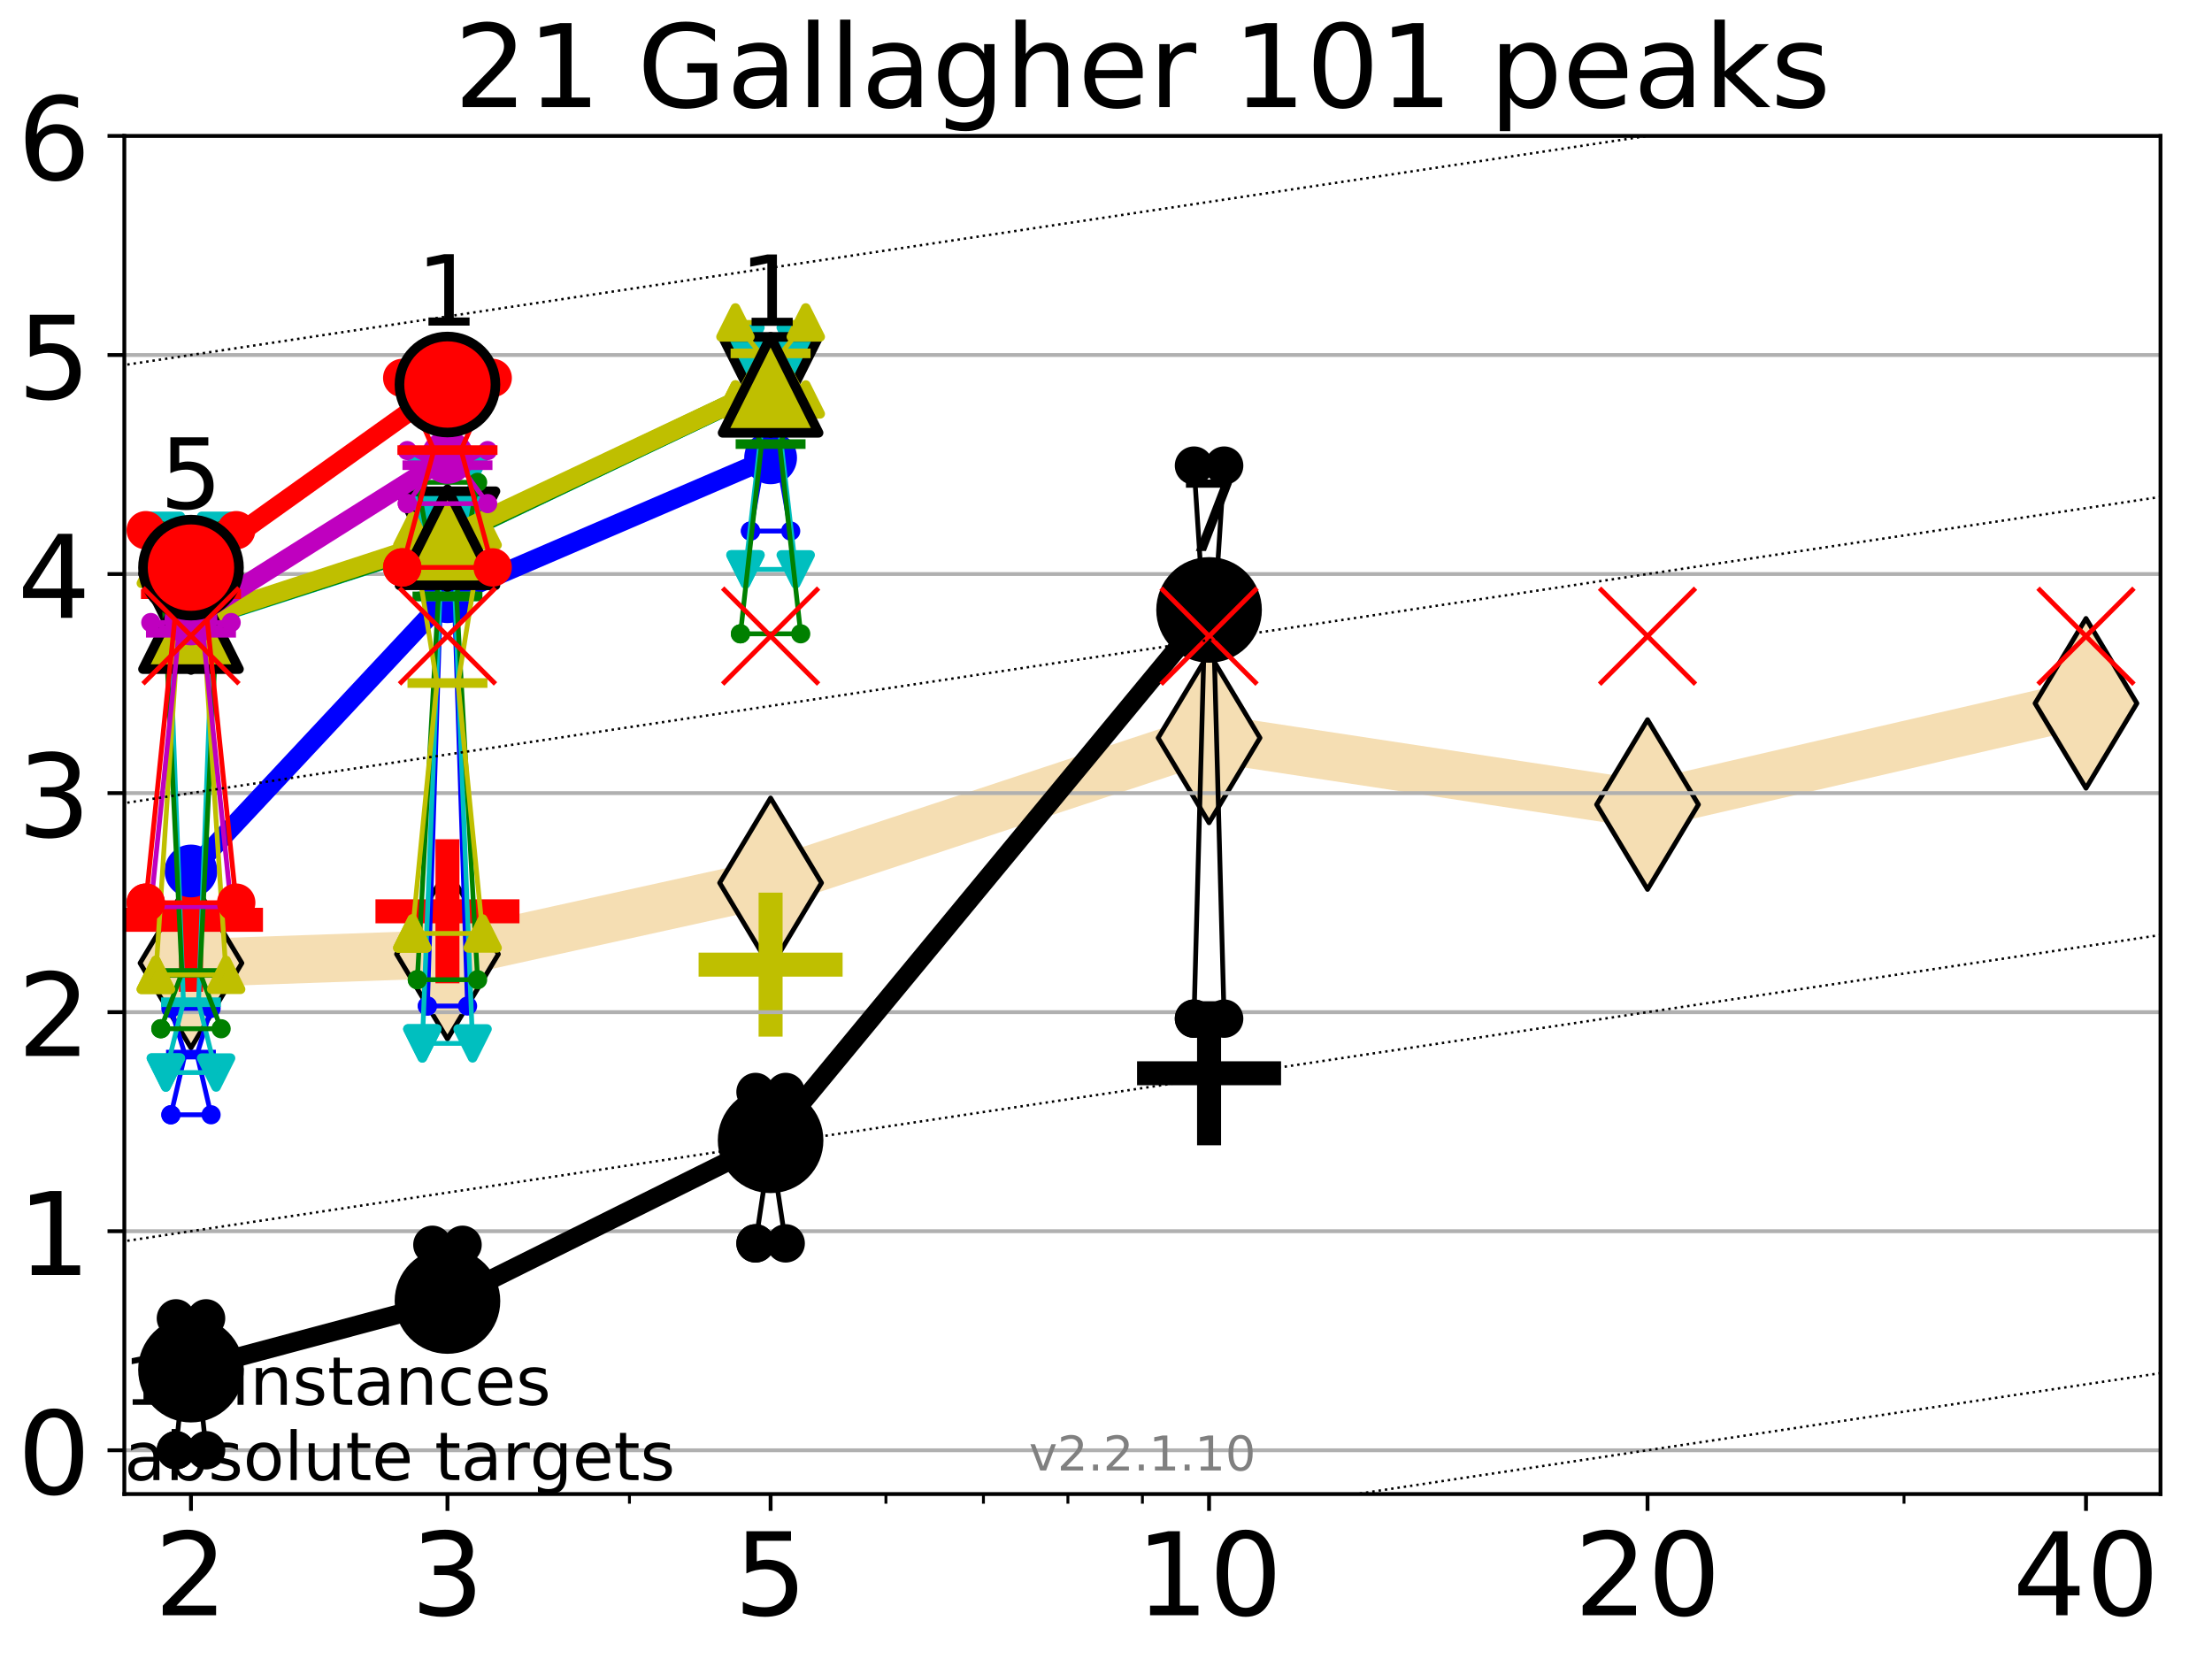 <?xml version="1.0" encoding="utf-8" standalone="no"?>
<!DOCTYPE svg PUBLIC "-//W3C//DTD SVG 1.1//EN"
  "http://www.w3.org/Graphics/SVG/1.1/DTD/svg11.dtd">
<!-- Created with matplotlib (http://matplotlib.org/) -->
<svg height="345.6pt" version="1.1" viewBox="0 0 460.8 345.6" width="460.8pt" xmlns="http://www.w3.org/2000/svg" xmlns:xlink="http://www.w3.org/1999/xlink">
 <defs>
  <style type="text/css">
*{stroke-linecap:butt;stroke-linejoin:round;}
  </style>
 </defs>
 <g id="figure_1">
  <g id="patch_1">
   <path d="M 0 345.6 
L 460.8 345.6 
L 460.8 0 
L 0 0 
z
" style="fill:#ffffff;"/>
  </g>
  <g id="axes_1">
   <g id="patch_2">
    <path d="M 25.9 311.24 
L 450.072 311.24 
L 450.072 28.32 
L 25.9 28.32 
z
" style="fill:#ffffff;"/>
   </g>
   <g id="line2d_1">
    <path clip-path="url(#ped7c85a991)" d="M 39.784 200.627 
L 93.215 198.765 
L 160.53 183.918 
L 251.87 153.718 
L 343.211 167.603 
L 434.551 146.518 
" style="fill:none;stroke:#f5deb3;stroke-linecap:square;stroke-width:10;"/>
    <defs>
     <path d="M -0 17.678 
L 10.607 0 
L 0 -17.678 
L -10.607 -0 
z
" id="m9824b0befd" style="stroke:#000000;stroke-linejoin:miter;"/>
    </defs>
    <g clip-path="url(#ped7c85a991)">
     <use style="fill:#f5deb3;stroke:#000000;stroke-linejoin:miter;" x="39.784" xlink:href="#m9824b0befd" y="200.627"/>
     <use style="fill:#f5deb3;stroke:#000000;stroke-linejoin:miter;" x="93.215" xlink:href="#m9824b0befd" y="198.765"/>
     <use style="fill:#f5deb3;stroke:#000000;stroke-linejoin:miter;" x="160.53" xlink:href="#m9824b0befd" y="183.918"/>
     <use style="fill:#f5deb3;stroke:#000000;stroke-linejoin:miter;" x="251.87" xlink:href="#m9824b0befd" y="153.718"/>
     <use style="fill:#f5deb3;stroke:#000000;stroke-linejoin:miter;" x="343.211" xlink:href="#m9824b0befd" y="167.603"/>
     <use style="fill:#f5deb3;stroke:#000000;stroke-linejoin:miter;" x="434.551" xlink:href="#m9824b0befd" y="146.518"/>
    </g>
   </g>
   <g id="line2d_2">
    <defs>
     <path d="M -15 0 
L 15 0 
M 0 15 
L 0 -15 
" id="me5d473e8e5" style="stroke:#000000;stroke-width:5;"/>
    </defs>
    <g clip-path="url(#ped7c85a991)">
     <use style="stroke:#000000;stroke-width:5;" x="251.87" xlink:href="#me5d473e8e5" y="223.581"/>
    </g>
   </g>
   <g id="line2d_3">
    <defs>
     <path d="M -15 0 
L 15 0 
M 0 15 
L 0 -15 
" id="m7f98a4ebc6" style="stroke:#ff0000;stroke-width:5;"/>
    </defs>
    <g clip-path="url(#ped7c85a991)">
     <use style="fill:#ff0000;stroke:#ff0000;stroke-width:5;" x="39.784" xlink:href="#m7f98a4ebc6" y="191.61"/>
    </g>
   </g>
   <g id="line2d_4">
    <g clip-path="url(#ped7c85a991)">
     <use style="fill:#ff0000;stroke:#ff0000;stroke-width:5;" x="93.215" xlink:href="#m7f98a4ebc6" y="189.84"/>
    </g>
   </g>
   <g id="line2d_5">
    <defs>
     <path d="M -15 0 
L 15 0 
M 0 15 
L 0 -15 
" id="mbbe0701b20" style="stroke:#bfbf00;stroke-width:5;"/>
    </defs>
    <g clip-path="url(#ped7c85a991)">
     <use style="fill:#bfbf00;stroke:#bfbf00;stroke-width:5;" x="160.53" xlink:href="#mbbe0701b20" y="200.949"/>
    </g>
   </g>
   <g id="matplotlib.axis_1">
    <g id="xtick_1">
     <g id="line2d_6">
      <defs>
       <path d="M 0 0 
L 0 3.5 
" id="mcb14918210" style="stroke:#000000;stroke-width:0.8;"/>
      </defs>
      <g>
       <use style="stroke:#000000;stroke-width:0.8;" x="39.784" xlink:href="#mcb14918210" y="311.24"/>
      </g>
     </g>
     <g id="text_1">
      <!-- 2 -->
      <defs>
       <path d="M 19.188 8.297 
L 53.609 8.297 
L 53.609 0 
L 7.328 0 
L 7.328 8.297 
Q 12.938 14.109 22.625 23.891 
Q 32.328 33.688 34.812 36.531 
Q 39.547 41.844 41.422 45.531 
Q 43.312 49.219 43.312 52.781 
Q 43.312 58.594 39.234 62.25 
Q 35.156 65.922 28.609 65.922 
Q 23.969 65.922 18.812 64.312 
Q 13.672 62.703 7.812 59.422 
L 7.812 69.391 
Q 13.766 71.781 18.938 73 
Q 24.125 74.219 28.422 74.219 
Q 39.75 74.219 46.484 68.547 
Q 53.219 62.891 53.219 53.422 
Q 53.219 48.922 51.531 44.891 
Q 49.859 40.875 45.406 35.406 
Q 44.188 33.984 37.641 27.219 
Q 31.109 20.453 19.188 8.297 
z
" id="DejaVuSans-32"/>
      </defs>
      <g transform="translate(32.149 336.476)scale(0.24 -0.24)">
       <use xlink:href="#DejaVuSans-32"/>
      </g>
     </g>
    </g>
    <g id="xtick_2">
     <g id="line2d_7">
      <g>
       <use style="stroke:#000000;stroke-width:0.8;" x="93.215" xlink:href="#mcb14918210" y="311.24"/>
      </g>
     </g>
     <g id="text_2">
      <!-- 3 -->
      <defs>
       <path d="M 40.578 39.312 
Q 47.656 37.797 51.625 33 
Q 55.609 28.219 55.609 21.188 
Q 55.609 10.406 48.188 4.484 
Q 40.766 -1.422 27.094 -1.422 
Q 22.516 -1.422 17.656 -0.516 
Q 12.797 0.391 7.625 2.203 
L 7.625 11.719 
Q 11.719 9.328 16.594 8.109 
Q 21.484 6.891 26.812 6.891 
Q 36.078 6.891 40.938 10.547 
Q 45.797 14.203 45.797 21.188 
Q 45.797 27.641 41.281 31.266 
Q 36.766 34.906 28.719 34.906 
L 20.219 34.906 
L 20.219 43.016 
L 29.109 43.016 
Q 36.375 43.016 40.234 45.922 
Q 44.094 48.828 44.094 54.297 
Q 44.094 59.906 40.109 62.906 
Q 36.141 65.922 28.719 65.922 
Q 24.656 65.922 20.016 65.031 
Q 15.375 64.156 9.812 62.312 
L 9.812 71.094 
Q 15.438 72.656 20.344 73.438 
Q 25.25 74.219 29.594 74.219 
Q 40.828 74.219 47.359 69.109 
Q 53.906 64.016 53.906 55.328 
Q 53.906 49.266 50.438 45.094 
Q 46.969 40.922 40.578 39.312 
z
" id="DejaVuSans-33"/>
      </defs>
      <g transform="translate(85.58 336.476)scale(0.24 -0.24)">
       <use xlink:href="#DejaVuSans-33"/>
      </g>
     </g>
    </g>
    <g id="xtick_3">
     <g id="line2d_8">
      <g>
       <use style="stroke:#000000;stroke-width:0.8;" x="160.53" xlink:href="#mcb14918210" y="311.24"/>
      </g>
     </g>
     <g id="text_3">
      <!-- 5 -->
      <defs>
       <path d="M 10.797 72.906 
L 49.516 72.906 
L 49.516 64.594 
L 19.828 64.594 
L 19.828 46.734 
Q 21.969 47.469 24.109 47.828 
Q 26.266 48.188 28.422 48.188 
Q 40.625 48.188 47.75 41.5 
Q 54.891 34.812 54.891 23.391 
Q 54.891 11.625 47.562 5.094 
Q 40.234 -1.422 26.906 -1.422 
Q 22.312 -1.422 17.547 -0.641 
Q 12.797 0.141 7.719 1.703 
L 7.719 11.625 
Q 12.109 9.234 16.797 8.062 
Q 21.484 6.891 26.703 6.891 
Q 35.156 6.891 40.078 11.328 
Q 45.016 15.766 45.016 23.391 
Q 45.016 31 40.078 35.438 
Q 35.156 39.891 26.703 39.891 
Q 22.75 39.891 18.812 39.016 
Q 14.891 38.141 10.797 36.281 
z
" id="DejaVuSans-35"/>
      </defs>
      <g transform="translate(152.895 336.476)scale(0.24 -0.24)">
       <use xlink:href="#DejaVuSans-35"/>
      </g>
     </g>
    </g>
    <g id="xtick_4">
     <g id="line2d_9">
      <g>
       <use style="stroke:#000000;stroke-width:0.8;" x="251.87" xlink:href="#mcb14918210" y="311.24"/>
      </g>
     </g>
     <g id="text_4">
      <!-- 10 -->
      <defs>
       <path d="M 12.406 8.297 
L 28.516 8.297 
L 28.516 63.922 
L 10.984 60.406 
L 10.984 69.391 
L 28.422 72.906 
L 38.281 72.906 
L 38.281 8.297 
L 54.391 8.297 
L 54.391 0 
L 12.406 0 
z
" id="DejaVuSans-31"/>
       <path d="M 31.781 66.406 
Q 24.172 66.406 20.328 58.906 
Q 16.5 51.422 16.5 36.375 
Q 16.5 21.391 20.328 13.891 
Q 24.172 6.391 31.781 6.391 
Q 39.453 6.391 43.281 13.891 
Q 47.125 21.391 47.125 36.375 
Q 47.125 51.422 43.281 58.906 
Q 39.453 66.406 31.781 66.406 
z
M 31.781 74.219 
Q 44.047 74.219 50.516 64.516 
Q 56.984 54.828 56.984 36.375 
Q 56.984 17.969 50.516 8.266 
Q 44.047 -1.422 31.781 -1.422 
Q 19.531 -1.422 13.062 8.266 
Q 6.594 17.969 6.594 36.375 
Q 6.594 54.828 13.062 64.516 
Q 19.531 74.219 31.781 74.219 
z
" id="DejaVuSans-30"/>
      </defs>
      <g transform="translate(236.6 336.476)scale(0.24 -0.24)">
       <use xlink:href="#DejaVuSans-31"/>
       <use x="63.623" xlink:href="#DejaVuSans-30"/>
      </g>
     </g>
    </g>
    <g id="xtick_5">
     <g id="line2d_10">
      <g>
       <use style="stroke:#000000;stroke-width:0.8;" x="343.211" xlink:href="#mcb14918210" y="311.24"/>
      </g>
     </g>
     <g id="text_5">
      <!-- 20 -->
      <g transform="translate(327.941 336.476)scale(0.24 -0.24)">
       <use xlink:href="#DejaVuSans-32"/>
       <use x="63.623" xlink:href="#DejaVuSans-30"/>
      </g>
     </g>
    </g>
    <g id="xtick_6">
     <g id="line2d_11">
      <g>
       <use style="stroke:#000000;stroke-width:0.8;" x="434.551" xlink:href="#mcb14918210" y="311.24"/>
      </g>
     </g>
     <g id="text_6">
      <!-- 40 -->
      <defs>
       <path d="M 37.797 64.312 
L 12.891 25.391 
L 37.797 25.391 
z
M 35.203 72.906 
L 47.609 72.906 
L 47.609 25.391 
L 58.016 25.391 
L 58.016 17.188 
L 47.609 17.188 
L 47.609 0 
L 37.797 0 
L 37.797 17.188 
L 4.891 17.188 
L 4.891 26.703 
z
" id="DejaVuSans-34"/>
      </defs>
      <g transform="translate(419.281 336.476)scale(0.24 -0.24)">
       <use xlink:href="#DejaVuSans-34"/>
       <use x="63.623" xlink:href="#DejaVuSans-30"/>
      </g>
     </g>
    </g>
    <g id="xtick_7">
     <g id="line2d_12">
      <defs>
       <path d="M 0 0 
L 0 2 
" id="ma6163c63b8" style="stroke:#000000;stroke-width:0.6;"/>
      </defs>
      <g>
       <use style="stroke:#000000;stroke-width:0.6;" x="39.784" xlink:href="#ma6163c63b8" y="311.24"/>
      </g>
     </g>
    </g>
    <g id="xtick_8">
     <g id="line2d_13">
      <g>
       <use style="stroke:#000000;stroke-width:0.6;" x="93.215" xlink:href="#ma6163c63b8" y="311.24"/>
      </g>
     </g>
    </g>
    <g id="xtick_9">
     <g id="line2d_14">
      <g>
       <use style="stroke:#000000;stroke-width:0.6;" x="131.125" xlink:href="#ma6163c63b8" y="311.24"/>
      </g>
     </g>
    </g>
    <g id="xtick_10">
     <g id="line2d_15">
      <g>
       <use style="stroke:#000000;stroke-width:0.6;" x="160.53" xlink:href="#ma6163c63b8" y="311.24"/>
      </g>
     </g>
    </g>
    <g id="xtick_11">
     <g id="line2d_16">
      <g>
       <use style="stroke:#000000;stroke-width:0.6;" x="184.555" xlink:href="#ma6163c63b8" y="311.24"/>
      </g>
     </g>
    </g>
    <g id="xtick_12">
     <g id="line2d_17">
      <g>
       <use style="stroke:#000000;stroke-width:0.6;" x="204.869" xlink:href="#ma6163c63b8" y="311.24"/>
      </g>
     </g>
    </g>
    <g id="xtick_13">
     <g id="line2d_18">
      <g>
       <use style="stroke:#000000;stroke-width:0.6;" x="222.465" xlink:href="#ma6163c63b8" y="311.24"/>
      </g>
     </g>
    </g>
    <g id="xtick_14">
     <g id="line2d_19">
      <g>
       <use style="stroke:#000000;stroke-width:0.6;" x="237.986" xlink:href="#ma6163c63b8" y="311.24"/>
      </g>
     </g>
    </g>
    <g id="xtick_15">
     <g id="line2d_20">
      <g>
       <use style="stroke:#000000;stroke-width:0.6;" x="343.211" xlink:href="#ma6163c63b8" y="311.24"/>
      </g>
     </g>
    </g>
    <g id="xtick_16">
     <g id="line2d_21">
      <g>
       <use style="stroke:#000000;stroke-width:0.6;" x="396.641" xlink:href="#ma6163c63b8" y="311.24"/>
      </g>
     </g>
    </g>
    <g id="xtick_17">
     <g id="line2d_22">
      <g>
       <use style="stroke:#000000;stroke-width:0.6;" x="434.551" xlink:href="#ma6163c63b8" y="311.24"/>
      </g>
     </g>
    </g>
   </g>
   <g id="matplotlib.axis_2">
    <g id="ytick_1">
     <g id="line2d_23">
      <path clip-path="url(#ped7c85a991)" d="M 25.9 302.114 
L 450.072 302.114 
" style="fill:none;stroke:#b0b0b0;stroke-linecap:square;stroke-width:0.8;"/>
     </g>
     <g id="line2d_24">
      <defs>
       <path d="M 0 0 
L -3.5 0 
" id="m127ae74a66" style="stroke:#000000;stroke-width:0.8;"/>
      </defs>
      <g>
       <use style="stroke:#000000;stroke-width:0.8;" x="25.9" xlink:href="#m127ae74a66" y="302.114"/>
      </g>
     </g>
     <g id="text_7">
      <!-- 0 -->
      <g transform="translate(3.63 311.232)scale(0.24 -0.24)">
       <use xlink:href="#DejaVuSans-30"/>
      </g>
     </g>
    </g>
    <g id="ytick_2">
     <g id="line2d_25">
      <path clip-path="url(#ped7c85a991)" d="M 25.9 256.481 
L 450.072 256.481 
" style="fill:none;stroke:#b0b0b0;stroke-linecap:square;stroke-width:0.8;"/>
     </g>
     <g id="line2d_26">
      <g>
       <use style="stroke:#000000;stroke-width:0.8;" x="25.9" xlink:href="#m127ae74a66" y="256.481"/>
      </g>
     </g>
     <g id="text_8">
      <!-- 1 -->
      <g transform="translate(3.63 265.599)scale(0.24 -0.24)">
       <use xlink:href="#DejaVuSans-31"/>
      </g>
     </g>
    </g>
    <g id="ytick_3">
     <g id="line2d_27">
      <path clip-path="url(#ped7c85a991)" d="M 25.9 210.849 
L 450.072 210.849 
" style="fill:none;stroke:#b0b0b0;stroke-linecap:square;stroke-width:0.8;"/>
     </g>
     <g id="line2d_28">
      <g>
       <use style="stroke:#000000;stroke-width:0.8;" x="25.9" xlink:href="#m127ae74a66" y="210.849"/>
      </g>
     </g>
     <g id="text_9">
      <!-- 2 -->
      <g transform="translate(3.63 219.967)scale(0.24 -0.24)">
       <use xlink:href="#DejaVuSans-32"/>
      </g>
     </g>
    </g>
    <g id="ytick_4">
     <g id="line2d_29">
      <path clip-path="url(#ped7c85a991)" d="M 25.9 165.217 
L 450.072 165.217 
" style="fill:none;stroke:#b0b0b0;stroke-linecap:square;stroke-width:0.8;"/>
     </g>
     <g id="line2d_30">
      <g>
       <use style="stroke:#000000;stroke-width:0.8;" x="25.9" xlink:href="#m127ae74a66" y="165.217"/>
      </g>
     </g>
     <g id="text_10">
      <!-- 3 -->
      <g transform="translate(3.63 174.335)scale(0.24 -0.24)">
       <use xlink:href="#DejaVuSans-33"/>
      </g>
     </g>
    </g>
    <g id="ytick_5">
     <g id="line2d_31">
      <path clip-path="url(#ped7c85a991)" d="M 25.9 119.585 
L 450.072 119.585 
" style="fill:none;stroke:#b0b0b0;stroke-linecap:square;stroke-width:0.8;"/>
     </g>
     <g id="line2d_32">
      <g>
       <use style="stroke:#000000;stroke-width:0.8;" x="25.9" xlink:href="#m127ae74a66" y="119.585"/>
      </g>
     </g>
     <g id="text_11">
      <!-- 4 -->
      <g transform="translate(3.63 128.703)scale(0.24 -0.24)">
       <use xlink:href="#DejaVuSans-34"/>
      </g>
     </g>
    </g>
    <g id="ytick_6">
     <g id="line2d_33">
      <path clip-path="url(#ped7c85a991)" d="M 25.9 73.952 
L 450.072 73.952 
" style="fill:none;stroke:#b0b0b0;stroke-linecap:square;stroke-width:0.8;"/>
     </g>
     <g id="line2d_34">
      <g>
       <use style="stroke:#000000;stroke-width:0.8;" x="25.9" xlink:href="#m127ae74a66" y="73.952"/>
      </g>
     </g>
     <g id="text_12">
      <!-- 5 -->
      <g transform="translate(3.63 83.07)scale(0.24 -0.24)">
       <use xlink:href="#DejaVuSans-35"/>
      </g>
     </g>
    </g>
    <g id="ytick_7">
     <g id="line2d_35">
      <path clip-path="url(#ped7c85a991)" d="M 25.9 28.32 
L 450.072 28.32 
" style="fill:none;stroke:#b0b0b0;stroke-linecap:square;stroke-width:0.8;"/>
     </g>
     <g id="line2d_36">
      <g>
       <use style="stroke:#000000;stroke-width:0.8;" x="25.9" xlink:href="#m127ae74a66" y="28.32"/>
      </g>
     </g>
     <g id="text_13">
      <!-- 6 -->
      <defs>
       <path d="M 33.016 40.375 
Q 26.375 40.375 22.484 35.828 
Q 18.609 31.297 18.609 23.391 
Q 18.609 15.531 22.484 10.953 
Q 26.375 6.391 33.016 6.391 
Q 39.656 6.391 43.531 10.953 
Q 47.406 15.531 47.406 23.391 
Q 47.406 31.297 43.531 35.828 
Q 39.656 40.375 33.016 40.375 
z
M 52.594 71.297 
L 52.594 62.312 
Q 48.875 64.062 45.094 64.984 
Q 41.312 65.922 37.594 65.922 
Q 27.828 65.922 22.672 59.328 
Q 17.531 52.734 16.797 39.406 
Q 19.672 43.656 24.016 45.922 
Q 28.375 48.188 33.594 48.188 
Q 44.578 48.188 50.953 41.516 
Q 57.328 34.859 57.328 23.391 
Q 57.328 12.156 50.688 5.359 
Q 44.047 -1.422 33.016 -1.422 
Q 20.359 -1.422 13.672 8.266 
Q 6.984 17.969 6.984 36.375 
Q 6.984 53.656 15.188 63.938 
Q 23.391 74.219 37.203 74.219 
Q 40.922 74.219 44.703 73.484 
Q 48.484 72.75 52.594 71.297 
z
" id="DejaVuSans-36"/>
      </defs>
      <g transform="translate(3.63 37.438)scale(0.24 -0.24)">
       <use xlink:href="#DejaVuSans-36"/>
      </g>
     </g>
    </g>
   </g>
   <g id="line2d_37">
    <path clip-path="url(#ped7c85a991)" d="M 36.644 302.114 
L 38.842 280.341 
L 36.644 274.64 
L 42.924 274.64 
L 40.726 280.341 
L 42.924 302.114 
L 36.644 302.114 
" style="fill:none;stroke:#000000;stroke-linecap:square;"/>
   </g>
   <g id="line2d_38">
    <path clip-path="url(#ped7c85a991)" d="M 36.644 302.114 
L 42.924 302.114 
L 42.924 274.64 
L 36.644 274.64 
L 36.644 302.114 
" style="fill:none;"/>
    <defs>
     <path d="M 0 3 
C 0.796 3 1.559 2.684 2.121 2.121 
C 2.684 1.559 3 0.796 3 0 
C 3 -0.796 2.684 -1.559 2.121 -2.121 
C 1.559 -2.684 0.796 -3 0 -3 
C -0.796 -3 -1.559 -2.684 -2.121 -2.121 
C -2.684 -1.559 -3 -0.796 -3 0 
C -3 0.796 -2.684 1.559 -2.121 2.121 
C -1.559 2.684 -0.796 3 0 3 
z
" id="mfabfce377e" style="stroke:#000000;stroke-width:2;"/>
    </defs>
    <g clip-path="url(#ped7c85a991)">
     <use style="stroke:#000000;stroke-width:2;" x="36.644" xlink:href="#mfabfce377e" y="302.114"/>
     <use style="stroke:#000000;stroke-width:2;" x="42.924" xlink:href="#mfabfce377e" y="302.114"/>
     <use style="stroke:#000000;stroke-width:2;" x="42.924" xlink:href="#mfabfce377e" y="274.64"/>
     <use style="stroke:#000000;stroke-width:2;" x="36.644" xlink:href="#mfabfce377e" y="274.64"/>
     <use style="stroke:#000000;stroke-width:2;" x="36.644" xlink:href="#mfabfce377e" y="302.114"/>
    </g>
   </g>
   <g id="line2d_39">
    <path clip-path="url(#ped7c85a991)" d="M 36.644 280.341 
L 42.924 280.341 
" style="fill:none;stroke:#000000;stroke-linecap:square;stroke-width:2;"/>
   </g>
   <g id="line2d_40">
    <path clip-path="url(#ped7c85a991)" d="M 90.075 266.605 
L 92.273 263.55 
L 90.075 259.317 
L 96.355 259.317 
L 94.157 263.55 
L 96.355 266.605 
L 90.075 266.605 
" style="fill:none;stroke:#000000;stroke-linecap:square;"/>
   </g>
   <g id="line2d_41">
    <path clip-path="url(#ped7c85a991)" d="M 90.075 266.605 
L 96.355 266.605 
L 96.355 259.317 
L 90.075 259.317 
L 90.075 266.605 
" style="fill:none;"/>
    <g clip-path="url(#ped7c85a991)">
     <use style="stroke:#000000;stroke-width:2;" x="90.075" xlink:href="#mfabfce377e" y="266.605"/>
     <use style="stroke:#000000;stroke-width:2;" x="96.355" xlink:href="#mfabfce377e" y="266.605"/>
     <use style="stroke:#000000;stroke-width:2;" x="96.355" xlink:href="#mfabfce377e" y="259.317"/>
     <use style="stroke:#000000;stroke-width:2;" x="90.075" xlink:href="#mfabfce377e" y="259.317"/>
     <use style="stroke:#000000;stroke-width:2;" x="90.075" xlink:href="#mfabfce377e" y="266.605"/>
    </g>
   </g>
   <g id="line2d_42">
    <path clip-path="url(#ped7c85a991)" d="M 90.075 263.55 
L 96.355 263.55 
" style="fill:none;stroke:#000000;stroke-linecap:square;stroke-width:2;"/>
   </g>
   <g id="line2d_43">
    <path clip-path="url(#ped7c85a991)" d="M 157.39 259.015 
L 159.588 244.397 
L 157.39 227.483 
L 163.669 227.483 
L 161.472 244.397 
L 163.669 259.015 
L 157.39 259.015 
" style="fill:none;stroke:#000000;stroke-linecap:square;"/>
   </g>
   <g id="line2d_44">
    <path clip-path="url(#ped7c85a991)" d="M 157.39 259.015 
L 163.669 259.015 
L 163.669 227.483 
L 157.39 227.483 
L 157.39 259.015 
" style="fill:none;"/>
    <g clip-path="url(#ped7c85a991)">
     <use style="stroke:#000000;stroke-width:2;" x="157.39" xlink:href="#mfabfce377e" y="259.015"/>
     <use style="stroke:#000000;stroke-width:2;" x="163.669" xlink:href="#mfabfce377e" y="259.015"/>
     <use style="stroke:#000000;stroke-width:2;" x="163.669" xlink:href="#mfabfce377e" y="227.483"/>
     <use style="stroke:#000000;stroke-width:2;" x="157.39" xlink:href="#mfabfce377e" y="227.483"/>
     <use style="stroke:#000000;stroke-width:2;" x="157.39" xlink:href="#mfabfce377e" y="259.015"/>
    </g>
   </g>
   <g id="line2d_45">
    <path clip-path="url(#ped7c85a991)" d="M 157.39 244.397 
L 163.669 244.397 
" style="fill:none;stroke:#000000;stroke-linecap:square;stroke-width:2;"/>
   </g>
   <g id="line2d_46">
    <path clip-path="url(#ped7c85a991)" d="M 248.73 212.202 
L 250.928 130.84 
L 248.73 96.998 
L 255.01 96.998 
L 252.812 130.84 
L 255.01 212.202 
L 248.73 212.202 
" style="fill:none;stroke:#000000;stroke-linecap:square;"/>
   </g>
   <g id="line2d_47">
    <path clip-path="url(#ped7c85a991)" d="M 248.73 212.202 
L 255.01 212.202 
L 255.01 96.998 
L 248.73 96.998 
L 248.73 212.202 
" style="fill:none;"/>
    <g clip-path="url(#ped7c85a991)">
     <use style="stroke:#000000;stroke-width:2;" x="248.73" xlink:href="#mfabfce377e" y="212.202"/>
     <use style="stroke:#000000;stroke-width:2;" x="255.01" xlink:href="#mfabfce377e" y="212.202"/>
     <use style="stroke:#000000;stroke-width:2;" x="255.01" xlink:href="#mfabfce377e" y="96.998"/>
     <use style="stroke:#000000;stroke-width:2;" x="248.73" xlink:href="#mfabfce377e" y="96.998"/>
     <use style="stroke:#000000;stroke-width:2;" x="248.73" xlink:href="#mfabfce377e" y="212.202"/>
    </g>
   </g>
   <g id="line2d_48">
    <path clip-path="url(#ped7c85a991)" d="M 248.73 130.84 
L 255.01 130.84 
" style="fill:none;stroke:#000000;stroke-linecap:square;stroke-width:2;"/>
   </g>
   <g id="line2d_49">
    <path clip-path="url(#ped7c85a991)" d="M 39.784 285.322 
L 93.215 271.027 
" style="fill:none;stroke:#000000;stroke-linecap:square;stroke-width:4;"/>
   </g>
   <g id="line2d_50">
    <path clip-path="url(#ped7c85a991)" d="M 93.215 271.027 
L 160.53 237.545 
" style="fill:none;stroke:#000000;stroke-linecap:square;stroke-width:4;"/>
   </g>
   <g id="line2d_51">
    <path clip-path="url(#ped7c85a991)" d="M 160.53 237.545 
L 251.87 127.058 
" style="fill:none;stroke:#000000;stroke-linecap:square;stroke-width:4;"/>
   </g>
   <g id="line2d_52">
    <path clip-path="url(#ped7c85a991)" d="M 39.784 285.322 
L 93.215 271.027 
L 160.53 237.545 
L 251.87 127.058 
" style="fill:none;"/>
    <defs>
     <path d="M 0 10 
C 2.652 10 5.196 8.946 7.071 7.071 
C 8.946 5.196 10 2.652 10 0 
C 10 -2.652 8.946 -5.196 7.071 -7.071 
C 5.196 -8.946 2.652 -10 0 -10 
C -2.652 -10 -5.196 -8.946 -7.071 -7.071 
C -8.946 -5.196 -10 -2.652 -10 0 
C -10 2.652 -8.946 5.196 -7.071 7.071 
C -5.196 8.946 -2.652 10 0 10 
z
" id="m5eecdd03c3" style="stroke:#000000;stroke-width:2;"/>
    </defs>
    <g clip-path="url(#ped7c85a991)">
     <use style="stroke:#000000;stroke-width:2;" x="39.784" xlink:href="#m5eecdd03c3" y="285.322"/>
     <use style="stroke:#000000;stroke-width:2;" x="93.215" xlink:href="#m5eecdd03c3" y="271.027"/>
     <use style="stroke:#000000;stroke-width:2;" x="160.53" xlink:href="#m5eecdd03c3" y="237.545"/>
     <use style="stroke:#000000;stroke-width:2;" x="251.87" xlink:href="#m5eecdd03c3" y="127.058"/>
    </g>
   </g>
   <g id="line2d_53">
    <path clip-path="url(#ped7c85a991)" d="M 35.597 232.229 
L 38.528 219.693 
L 35.597 210.072 
L 43.971 210.072 
L 41.04 219.693 
L 43.971 232.229 
L 35.597 232.229 
" style="fill:none;stroke:#0000ff;stroke-linecap:square;"/>
   </g>
   <g id="line2d_54">
    <path clip-path="url(#ped7c85a991)" d="M 35.597 232.229 
L 43.971 232.229 
L 43.971 210.072 
L 35.597 210.072 
L 35.597 232.229 
" style="fill:none;"/>
    <defs>
     <path d="M 0 1.5 
C 0.398 1.5 0.779 1.342 1.061 1.061 
C 1.342 0.779 1.5 0.398 1.5 0 
C 1.5 -0.398 1.342 -0.779 1.061 -1.061 
C 0.779 -1.342 0.398 -1.5 0 -1.5 
C -0.398 -1.5 -0.779 -1.342 -1.061 -1.061 
C -1.342 -0.779 -1.5 -0.398 -1.5 0 
C -1.5 0.398 -1.342 0.779 -1.061 1.061 
C -0.779 1.342 -0.398 1.5 0 1.5 
z
" id="m15aea0bb73" style="stroke:#0000ff;"/>
    </defs>
    <g clip-path="url(#ped7c85a991)">
     <use style="fill:#0000ff;stroke:#0000ff;" x="35.597" xlink:href="#m15aea0bb73" y="232.229"/>
     <use style="fill:#0000ff;stroke:#0000ff;" x="43.971" xlink:href="#m15aea0bb73" y="232.229"/>
     <use style="fill:#0000ff;stroke:#0000ff;" x="43.971" xlink:href="#m15aea0bb73" y="210.072"/>
     <use style="fill:#0000ff;stroke:#0000ff;" x="35.597" xlink:href="#m15aea0bb73" y="210.072"/>
     <use style="fill:#0000ff;stroke:#0000ff;" x="35.597" xlink:href="#m15aea0bb73" y="232.229"/>
    </g>
   </g>
   <g id="line2d_55">
    <path clip-path="url(#ped7c85a991)" d="M 35.597 219.693 
L 43.971 219.693 
" style="fill:none;stroke:#0000ff;stroke-linecap:square;stroke-width:2;"/>
   </g>
   <g id="line2d_56">
    <path clip-path="url(#ped7c85a991)" d="M 89.028 209.57 
L 91.959 118.677 
L 89.028 118.609 
L 97.401 118.609 
L 94.471 118.677 
L 97.401 209.57 
L 89.028 209.57 
" style="fill:none;stroke:#0000ff;stroke-linecap:square;"/>
   </g>
   <g id="line2d_57">
    <path clip-path="url(#ped7c85a991)" d="M 89.028 209.57 
L 97.401 209.57 
L 97.401 118.609 
L 89.028 118.609 
L 89.028 209.57 
" style="fill:none;"/>
    <g clip-path="url(#ped7c85a991)">
     <use style="fill:#0000ff;stroke:#0000ff;" x="89.028" xlink:href="#m15aea0bb73" y="209.57"/>
     <use style="fill:#0000ff;stroke:#0000ff;" x="97.401" xlink:href="#m15aea0bb73" y="209.57"/>
     <use style="fill:#0000ff;stroke:#0000ff;" x="97.401" xlink:href="#m15aea0bb73" y="118.609"/>
     <use style="fill:#0000ff;stroke:#0000ff;" x="89.028" xlink:href="#m15aea0bb73" y="118.609"/>
     <use style="fill:#0000ff;stroke:#0000ff;" x="89.028" xlink:href="#m15aea0bb73" y="209.57"/>
    </g>
   </g>
   <g id="line2d_58">
    <path clip-path="url(#ped7c85a991)" d="M 89.028 118.677 
L 97.401 118.677 
" style="fill:none;stroke:#0000ff;stroke-linecap:square;stroke-width:2;"/>
   </g>
   <g id="line2d_59">
    <path clip-path="url(#ped7c85a991)" d="M 156.343 110.627 
L 159.274 93.896 
L 156.343 86.841 
L 164.716 86.841 
L 161.786 93.896 
L 164.716 110.627 
L 156.343 110.627 
" style="fill:none;stroke:#0000ff;stroke-linecap:square;"/>
   </g>
   <g id="line2d_60">
    <path clip-path="url(#ped7c85a991)" d="M 156.343 110.627 
L 164.716 110.627 
L 164.716 86.841 
L 156.343 86.841 
L 156.343 110.627 
" style="fill:none;"/>
    <g clip-path="url(#ped7c85a991)">
     <use style="fill:#0000ff;stroke:#0000ff;" x="156.343" xlink:href="#m15aea0bb73" y="110.627"/>
     <use style="fill:#0000ff;stroke:#0000ff;" x="164.716" xlink:href="#m15aea0bb73" y="110.627"/>
     <use style="fill:#0000ff;stroke:#0000ff;" x="164.716" xlink:href="#m15aea0bb73" y="86.841"/>
     <use style="fill:#0000ff;stroke:#0000ff;" x="156.343" xlink:href="#m15aea0bb73" y="86.841"/>
     <use style="fill:#0000ff;stroke:#0000ff;" x="156.343" xlink:href="#m15aea0bb73" y="110.627"/>
    </g>
   </g>
   <g id="line2d_61">
    <path clip-path="url(#ped7c85a991)" d="M 156.343 93.896 
L 164.716 93.896 
" style="fill:none;stroke:#0000ff;stroke-linecap:square;stroke-width:2;"/>
   </g>
   <g id="line2d_62">
    <path clip-path="url(#ped7c85a991)" d="M 39.784 181.439 
L 93.215 124.306 
" style="fill:none;stroke:#0000ff;stroke-linecap:square;stroke-width:4;"/>
   </g>
   <g id="line2d_63">
    <path clip-path="url(#ped7c85a991)" d="M 93.215 124.306 
L 160.53 95.373 
" style="fill:none;stroke:#0000ff;stroke-linecap:square;stroke-width:4;"/>
   </g>
   <g id="line2d_64">
    <path clip-path="url(#ped7c85a991)" d="M 39.784 181.439 
L 93.215 124.306 
L 160.53 95.373 
" style="fill:none;"/>
    <defs>
     <path d="M 0 5 
C 1.326 5 2.598 4.473 3.536 3.536 
C 4.473 2.598 5 1.326 5 0 
C 5 -1.326 4.473 -2.598 3.536 -3.536 
C 2.598 -4.473 1.326 -5 0 -5 
C -1.326 -5 -2.598 -4.473 -3.536 -3.536 
C -4.473 -2.598 -5 -1.326 -5 0 
C -5 1.326 -4.473 2.598 -3.536 3.536 
C -2.598 4.473 -1.326 5 0 5 
z
" id="m9e45430faa" style="stroke:#0000ff;"/>
    </defs>
    <g clip-path="url(#ped7c85a991)">
     <use style="fill:#0000ff;stroke:#0000ff;" x="39.784" xlink:href="#m9e45430faa" y="181.439"/>
     <use style="fill:#0000ff;stroke:#0000ff;" x="93.215" xlink:href="#m9e45430faa" y="124.306"/>
     <use style="fill:#0000ff;stroke:#0000ff;" x="160.53" xlink:href="#m9e45430faa" y="95.373"/>
    </g>
   </g>
   <g id="line2d_65">
    <path clip-path="url(#ped7c85a991)" d="M 34.551 223.431 
L 38.214 208.781 
L 34.551 110.576 
L 45.017 110.576 
L 41.354 208.781 
L 45.017 223.431 
L 34.551 223.431 
" style="fill:none;stroke:#00bfbf;stroke-linecap:square;"/>
   </g>
   <g id="line2d_66">
    <path clip-path="url(#ped7c85a991)" d="M 34.551 223.431 
L 45.017 223.431 
L 45.017 110.576 
L 34.551 110.576 
L 34.551 223.431 
" style="fill:none;"/>
    <defs>
     <path d="M -0 3 
L 3 -3 
L -3 -3 
z
" id="md91e489b51" style="stroke:#00bfbf;stroke-linejoin:miter;stroke-width:2;"/>
    </defs>
    <g clip-path="url(#ped7c85a991)">
     <use style="fill:#00bfbf;stroke:#00bfbf;stroke-linejoin:miter;stroke-width:2;" x="34.551" xlink:href="#md91e489b51" y="223.431"/>
     <use style="fill:#00bfbf;stroke:#00bfbf;stroke-linejoin:miter;stroke-width:2;" x="45.017" xlink:href="#md91e489b51" y="223.431"/>
     <use style="fill:#00bfbf;stroke:#00bfbf;stroke-linejoin:miter;stroke-width:2;" x="45.017" xlink:href="#md91e489b51" y="110.576"/>
     <use style="fill:#00bfbf;stroke:#00bfbf;stroke-linejoin:miter;stroke-width:2;" x="34.551" xlink:href="#md91e489b51" y="110.576"/>
     <use style="fill:#00bfbf;stroke:#00bfbf;stroke-linejoin:miter;stroke-width:2;" x="34.551" xlink:href="#md91e489b51" y="223.431"/>
    </g>
   </g>
   <g id="line2d_67">
    <path clip-path="url(#ped7c85a991)" d="M 34.551 208.781 
L 45.017 208.781 
" style="fill:none;stroke:#00bfbf;stroke-linecap:square;stroke-width:2;"/>
   </g>
   <g id="line2d_68">
    <path clip-path="url(#ped7c85a991)" d="M 87.982 217.359 
L 91.645 124.239 
L 87.982 96.918 
L 98.448 96.918 
L 94.785 124.239 
L 98.448 217.359 
L 87.982 217.359 
" style="fill:none;stroke:#00bfbf;stroke-linecap:square;"/>
   </g>
   <g id="line2d_69">
    <path clip-path="url(#ped7c85a991)" d="M 87.982 217.359 
L 98.448 217.359 
L 98.448 96.918 
L 87.982 96.918 
L 87.982 217.359 
" style="fill:none;"/>
    <g clip-path="url(#ped7c85a991)">
     <use style="fill:#00bfbf;stroke:#00bfbf;stroke-linejoin:miter;stroke-width:2;" x="87.982" xlink:href="#md91e489b51" y="217.359"/>
     <use style="fill:#00bfbf;stroke:#00bfbf;stroke-linejoin:miter;stroke-width:2;" x="98.448" xlink:href="#md91e489b51" y="217.359"/>
     <use style="fill:#00bfbf;stroke:#00bfbf;stroke-linejoin:miter;stroke-width:2;" x="98.448" xlink:href="#md91e489b51" y="96.918"/>
     <use style="fill:#00bfbf;stroke:#00bfbf;stroke-linejoin:miter;stroke-width:2;" x="87.982" xlink:href="#md91e489b51" y="96.918"/>
     <use style="fill:#00bfbf;stroke:#00bfbf;stroke-linejoin:miter;stroke-width:2;" x="87.982" xlink:href="#md91e489b51" y="217.359"/>
    </g>
   </g>
   <g id="line2d_70">
    <path clip-path="url(#ped7c85a991)" d="M 87.982 124.239 
L 98.448 124.239 
" style="fill:none;stroke:#00bfbf;stroke-linecap:square;stroke-width:2;"/>
   </g>
   <g id="line2d_71">
    <path clip-path="url(#ped7c85a991)" d="M 155.296 118.615 
L 158.96 86.843 
L 155.296 71.234 
L 165.763 71.234 
L 162.1 86.843 
L 165.763 118.615 
L 155.296 118.615 
" style="fill:none;stroke:#00bfbf;stroke-linecap:square;"/>
   </g>
   <g id="line2d_72">
    <path clip-path="url(#ped7c85a991)" d="M 155.296 118.615 
L 165.763 118.615 
L 165.763 71.234 
L 155.296 71.234 
L 155.296 118.615 
" style="fill:none;"/>
    <g clip-path="url(#ped7c85a991)">
     <use style="fill:#00bfbf;stroke:#00bfbf;stroke-linejoin:miter;stroke-width:2;" x="155.296" xlink:href="#md91e489b51" y="118.615"/>
     <use style="fill:#00bfbf;stroke:#00bfbf;stroke-linejoin:miter;stroke-width:2;" x="165.763" xlink:href="#md91e489b51" y="118.615"/>
     <use style="fill:#00bfbf;stroke:#00bfbf;stroke-linejoin:miter;stroke-width:2;" x="165.763" xlink:href="#md91e489b51" y="71.234"/>
     <use style="fill:#00bfbf;stroke:#00bfbf;stroke-linejoin:miter;stroke-width:2;" x="155.296" xlink:href="#md91e489b51" y="71.234"/>
     <use style="fill:#00bfbf;stroke:#00bfbf;stroke-linejoin:miter;stroke-width:2;" x="155.296" xlink:href="#md91e489b51" y="118.615"/>
    </g>
   </g>
   <g id="line2d_73">
    <path clip-path="url(#ped7c85a991)" d="M 155.296 86.843 
L 165.763 86.843 
" style="fill:none;stroke:#00bfbf;stroke-linecap:square;stroke-width:2;"/>
   </g>
   <g id="line2d_74">
    <path clip-path="url(#ped7c85a991)" d="M 39.784 129.574 
L 93.215 112.334 
" style="fill:none;stroke:#00bfbf;stroke-linecap:square;stroke-width:4;"/>
   </g>
   <g id="line2d_75">
    <path clip-path="url(#ped7c85a991)" d="M 93.215 112.334 
L 160.53 80.183 
" style="fill:none;stroke:#00bfbf;stroke-linecap:square;stroke-width:4;"/>
   </g>
   <g id="line2d_76">
    <path clip-path="url(#ped7c85a991)" d="M 39.784 129.574 
L 93.215 112.334 
L 160.53 80.183 
" style="fill:none;"/>
    <defs>
     <path d="M -0 10 
L 10 -10 
L -10 -10 
z
" id="m85a0c407b7" style="stroke:#000000;stroke-linejoin:miter;stroke-width:2;"/>
    </defs>
    <g clip-path="url(#ped7c85a991)">
     <use style="fill:#00bfbf;stroke:#000000;stroke-linejoin:miter;stroke-width:2;" x="39.784" xlink:href="#m85a0c407b7" y="129.574"/>
     <use style="fill:#00bfbf;stroke:#000000;stroke-linejoin:miter;stroke-width:2;" x="93.215" xlink:href="#m85a0c407b7" y="112.334"/>
     <use style="fill:#00bfbf;stroke:#000000;stroke-linejoin:miter;stroke-width:2;" x="160.53" xlink:href="#m85a0c407b7" y="80.183"/>
    </g>
   </g>
   <g id="line2d_77">
    <path clip-path="url(#ped7c85a991)" d="M 33.504 214.304 
L 37.9 202.682 
L 33.504 110.521 
L 46.064 110.521 
L 41.668 202.682 
L 46.064 214.304 
L 33.504 214.304 
" style="fill:none;stroke:#008000;stroke-linecap:square;"/>
   </g>
   <g id="line2d_78">
    <path clip-path="url(#ped7c85a991)" d="M 33.504 214.304 
L 46.064 214.304 
L 46.064 110.521 
L 33.504 110.521 
L 33.504 214.304 
" style="fill:none;"/>
    <defs>
     <path d="M 0 1.5 
C 0.398 1.5 0.779 1.342 1.061 1.061 
C 1.342 0.779 1.5 0.398 1.5 0 
C 1.5 -0.398 1.342 -0.779 1.061 -1.061 
C 0.779 -1.342 0.398 -1.5 0 -1.5 
C -0.398 -1.5 -0.779 -1.342 -1.061 -1.061 
C -1.342 -0.779 -1.5 -0.398 -1.5 0 
C -1.5 0.398 -1.342 0.779 -1.061 1.061 
C -0.779 1.342 -0.398 1.5 0 1.5 
z
" id="m114f168537" style="stroke:#008000;"/>
    </defs>
    <g clip-path="url(#ped7c85a991)">
     <use style="fill:#008000;stroke:#008000;" x="33.504" xlink:href="#m114f168537" y="214.304"/>
     <use style="fill:#008000;stroke:#008000;" x="46.064" xlink:href="#m114f168537" y="214.304"/>
     <use style="fill:#008000;stroke:#008000;" x="46.064" xlink:href="#m114f168537" y="110.521"/>
     <use style="fill:#008000;stroke:#008000;" x="33.504" xlink:href="#m114f168537" y="110.521"/>
     <use style="fill:#008000;stroke:#008000;" x="33.504" xlink:href="#m114f168537" y="214.304"/>
    </g>
   </g>
   <g id="line2d_79">
    <path clip-path="url(#ped7c85a991)" d="M 33.504 202.682 
L 46.064 202.682 
" style="fill:none;stroke:#008000;stroke-linecap:square;stroke-width:2;"/>
   </g>
   <g id="line2d_80">
    <path clip-path="url(#ped7c85a991)" d="M 86.935 204.087 
L 91.331 124.238 
L 86.935 100.478 
L 99.495 100.478 
L 95.099 124.238 
L 99.495 204.087 
L 86.935 204.087 
" style="fill:none;stroke:#008000;stroke-linecap:square;"/>
   </g>
   <g id="line2d_81">
    <path clip-path="url(#ped7c85a991)" d="M 86.935 204.087 
L 99.495 204.087 
L 99.495 100.478 
L 86.935 100.478 
L 86.935 204.087 
" style="fill:none;"/>
    <g clip-path="url(#ped7c85a991)">
     <use style="fill:#008000;stroke:#008000;" x="86.935" xlink:href="#m114f168537" y="204.087"/>
     <use style="fill:#008000;stroke:#008000;" x="99.495" xlink:href="#m114f168537" y="204.087"/>
     <use style="fill:#008000;stroke:#008000;" x="99.495" xlink:href="#m114f168537" y="100.478"/>
     <use style="fill:#008000;stroke:#008000;" x="86.935" xlink:href="#m114f168537" y="100.478"/>
     <use style="fill:#008000;stroke:#008000;" x="86.935" xlink:href="#m114f168537" y="204.087"/>
    </g>
   </g>
   <g id="line2d_82">
    <path clip-path="url(#ped7c85a991)" d="M 86.935 124.238 
L 99.495 124.238 
" style="fill:none;stroke:#008000;stroke-linecap:square;stroke-width:2;"/>
   </g>
   <g id="line2d_83">
    <path clip-path="url(#ped7c85a991)" d="M 154.25 132.035 
L 158.646 92.511 
L 154.25 83.221 
L 166.809 83.221 
L 162.414 92.511 
L 166.809 132.035 
L 154.25 132.035 
" style="fill:none;stroke:#008000;stroke-linecap:square;"/>
   </g>
   <g id="line2d_84">
    <path clip-path="url(#ped7c85a991)" d="M 154.25 132.035 
L 166.809 132.035 
L 166.809 83.221 
L 154.25 83.221 
L 154.25 132.035 
" style="fill:none;"/>
    <g clip-path="url(#ped7c85a991)">
     <use style="fill:#008000;stroke:#008000;" x="154.25" xlink:href="#m114f168537" y="132.035"/>
     <use style="fill:#008000;stroke:#008000;" x="166.809" xlink:href="#m114f168537" y="132.035"/>
     <use style="fill:#008000;stroke:#008000;" x="166.809" xlink:href="#m114f168537" y="83.221"/>
     <use style="fill:#008000;stroke:#008000;" x="154.25" xlink:href="#m114f168537" y="83.221"/>
     <use style="fill:#008000;stroke:#008000;" x="154.25" xlink:href="#m114f168537" y="132.035"/>
    </g>
   </g>
   <g id="line2d_85">
    <path clip-path="url(#ped7c85a991)" d="M 154.25 92.511 
L 166.809 92.511 
" style="fill:none;stroke:#008000;stroke-linecap:square;stroke-width:2;"/>
   </g>
   <g id="line2d_86">
    <path clip-path="url(#ped7c85a991)" d="M 39.784 129.468 
L 93.215 112.265 
" style="fill:none;stroke:#008000;stroke-linecap:square;stroke-width:4;"/>
   </g>
   <g id="line2d_87">
    <path clip-path="url(#ped7c85a991)" d="M 93.215 112.265 
L 160.53 80.171 
" style="fill:none;stroke:#008000;stroke-linecap:square;stroke-width:4;"/>
   </g>
   <g id="line2d_88">
    <path clip-path="url(#ped7c85a991)" d="M 39.784 129.468 
L 93.215 112.265 
L 160.53 80.171 
" style="fill:none;"/>
    <defs>
     <path d="M 0 5 
C 1.326 5 2.598 4.473 3.536 3.536 
C 4.473 2.598 5 1.326 5 0 
C 5 -1.326 4.473 -2.598 3.536 -3.536 
C 2.598 -4.473 1.326 -5 0 -5 
C -1.326 -5 -2.598 -4.473 -3.536 -3.536 
C -4.473 -2.598 -5 -1.326 -5 0 
C -5 1.326 -4.473 2.598 -3.536 3.536 
C -2.598 4.473 -1.326 5 0 5 
z
" id="m5726a16034" style="stroke:#008000;"/>
    </defs>
    <g clip-path="url(#ped7c85a991)">
     <use style="fill:#008000;stroke:#008000;" x="39.784" xlink:href="#m5726a16034" y="129.468"/>
     <use style="fill:#008000;stroke:#008000;" x="93.215" xlink:href="#m5726a16034" y="112.265"/>
     <use style="fill:#008000;stroke:#008000;" x="160.53" xlink:href="#m5726a16034" y="80.171"/>
    </g>
   </g>
   <g id="line2d_89">
    <path clip-path="url(#ped7c85a991)" d="M 32.458 203.08 
L 37.586 124.145 
L 32.458 118.505 
L 47.11 118.505 
L 41.982 124.145 
L 47.11 203.08 
L 32.458 203.08 
" style="fill:none;stroke:#bfbf00;stroke-linecap:square;"/>
   </g>
   <g id="line2d_90">
    <path clip-path="url(#ped7c85a991)" d="M 32.458 203.08 
L 47.11 203.08 
L 47.11 118.505 
L 32.458 118.505 
L 32.458 203.08 
" style="fill:none;"/>
    <defs>
     <path d="M 0 -3 
L -3 3 
L 3 3 
z
" id="m5167361632" style="stroke:#bfbf00;stroke-linejoin:miter;stroke-width:2;"/>
    </defs>
    <g clip-path="url(#ped7c85a991)">
     <use style="fill:#bfbf00;stroke:#bfbf00;stroke-linejoin:miter;stroke-width:2;" x="32.458" xlink:href="#m5167361632" y="203.08"/>
     <use style="fill:#bfbf00;stroke:#bfbf00;stroke-linejoin:miter;stroke-width:2;" x="47.11" xlink:href="#m5167361632" y="203.08"/>
     <use style="fill:#bfbf00;stroke:#bfbf00;stroke-linejoin:miter;stroke-width:2;" x="47.11" xlink:href="#m5167361632" y="118.505"/>
     <use style="fill:#bfbf00;stroke:#bfbf00;stroke-linejoin:miter;stroke-width:2;" x="32.458" xlink:href="#m5167361632" y="118.505"/>
     <use style="fill:#bfbf00;stroke:#bfbf00;stroke-linejoin:miter;stroke-width:2;" x="32.458" xlink:href="#m5167361632" y="203.08"/>
    </g>
   </g>
   <g id="line2d_91">
    <path clip-path="url(#ped7c85a991)" d="M 32.458 124.145 
L 47.11 124.145 
" style="fill:none;stroke:#bfbf00;stroke-linecap:square;stroke-width:2;"/>
   </g>
   <g id="line2d_92">
    <path clip-path="url(#ped7c85a991)" d="M 85.888 194.458 
L 91.017 142.29 
L 85.888 110.534 
L 100.541 110.534 
L 95.413 142.29 
L 100.541 194.458 
L 85.888 194.458 
" style="fill:none;stroke:#bfbf00;stroke-linecap:square;"/>
   </g>
   <g id="line2d_93">
    <path clip-path="url(#ped7c85a991)" d="M 85.888 194.458 
L 100.541 194.458 
L 100.541 110.534 
L 85.888 110.534 
L 85.888 194.458 
" style="fill:none;"/>
    <g clip-path="url(#ped7c85a991)">
     <use style="fill:#bfbf00;stroke:#bfbf00;stroke-linejoin:miter;stroke-width:2;" x="85.888" xlink:href="#m5167361632" y="194.458"/>
     <use style="fill:#bfbf00;stroke:#bfbf00;stroke-linejoin:miter;stroke-width:2;" x="100.541" xlink:href="#m5167361632" y="194.458"/>
     <use style="fill:#bfbf00;stroke:#bfbf00;stroke-linejoin:miter;stroke-width:2;" x="100.541" xlink:href="#m5167361632" y="110.534"/>
     <use style="fill:#bfbf00;stroke:#bfbf00;stroke-linejoin:miter;stroke-width:2;" x="85.888" xlink:href="#m5167361632" y="110.534"/>
     <use style="fill:#bfbf00;stroke:#bfbf00;stroke-linejoin:miter;stroke-width:2;" x="85.888" xlink:href="#m5167361632" y="194.458"/>
    </g>
   </g>
   <g id="line2d_94">
    <path clip-path="url(#ped7c85a991)" d="M 85.888 142.29 
L 100.541 142.29 
" style="fill:none;stroke:#bfbf00;stroke-linecap:square;stroke-width:2;"/>
   </g>
   <g id="line2d_95">
    <path clip-path="url(#ped7c85a991)" d="M 153.203 83.208 
L 158.332 73.607 
L 153.203 67.166 
L 167.856 67.166 
L 162.728 73.607 
L 167.856 83.208 
L 153.203 83.208 
" style="fill:none;stroke:#bfbf00;stroke-linecap:square;"/>
   </g>
   <g id="line2d_96">
    <path clip-path="url(#ped7c85a991)" d="M 153.203 83.208 
L 167.856 83.208 
L 167.856 67.166 
L 153.203 67.166 
L 153.203 83.208 
" style="fill:none;"/>
    <g clip-path="url(#ped7c85a991)">
     <use style="fill:#bfbf00;stroke:#bfbf00;stroke-linejoin:miter;stroke-width:2;" x="153.203" xlink:href="#m5167361632" y="83.208"/>
     <use style="fill:#bfbf00;stroke:#bfbf00;stroke-linejoin:miter;stroke-width:2;" x="167.856" xlink:href="#m5167361632" y="83.208"/>
     <use style="fill:#bfbf00;stroke:#bfbf00;stroke-linejoin:miter;stroke-width:2;" x="167.856" xlink:href="#m5167361632" y="67.166"/>
     <use style="fill:#bfbf00;stroke:#bfbf00;stroke-linejoin:miter;stroke-width:2;" x="153.203" xlink:href="#m5167361632" y="67.166"/>
     <use style="fill:#bfbf00;stroke:#bfbf00;stroke-linejoin:miter;stroke-width:2;" x="153.203" xlink:href="#m5167361632" y="83.208"/>
    </g>
   </g>
   <g id="line2d_97">
    <path clip-path="url(#ped7c85a991)" d="M 153.203 73.607 
L 167.856 73.607 
" style="fill:none;stroke:#bfbf00;stroke-linecap:square;stroke-width:2;"/>
   </g>
   <g id="line2d_98">
    <path clip-path="url(#ped7c85a991)" d="M 39.784 129.386 
L 93.215 111.929 
" style="fill:none;stroke:#bfbf00;stroke-linecap:square;stroke-width:4;"/>
   </g>
   <g id="line2d_99">
    <path clip-path="url(#ped7c85a991)" d="M 93.215 111.929 
L 160.53 80.161 
" style="fill:none;stroke:#bfbf00;stroke-linecap:square;stroke-width:4;"/>
   </g>
   <g id="line2d_100">
    <path clip-path="url(#ped7c85a991)" d="M 39.784 129.386 
L 93.215 111.929 
L 160.53 80.161 
" style="fill:none;"/>
    <defs>
     <path d="M 0 -10 
L -10 10 
L 10 10 
z
" id="m68bb499972" style="stroke:#000000;stroke-linejoin:miter;stroke-width:2;"/>
    </defs>
    <g clip-path="url(#ped7c85a991)">
     <use style="fill:#bfbf00;stroke:#000000;stroke-linejoin:miter;stroke-width:2;" x="39.784" xlink:href="#m68bb499972" y="129.386"/>
     <use style="fill:#bfbf00;stroke:#000000;stroke-linejoin:miter;stroke-width:2;" x="93.215" xlink:href="#m68bb499972" y="111.929"/>
     <use style="fill:#bfbf00;stroke:#000000;stroke-linejoin:miter;stroke-width:2;" x="160.53" xlink:href="#m68bb499972" y="80.161"/>
    </g>
   </g>
   <g id="line2d_101">
    <path clip-path="url(#ped7c85a991)" d="M 31.411 188.88 
L 37.272 131.825 
L 31.411 129.682 
L 48.157 129.682 
L 42.296 131.825 
L 48.157 188.88 
L 31.411 188.88 
" style="fill:none;stroke:#bf00bf;stroke-linecap:square;"/>
   </g>
   <g id="line2d_102">
    <path clip-path="url(#ped7c85a991)" d="M 31.411 188.88 
L 48.157 188.88 
L 48.157 129.682 
L 31.411 129.682 
L 31.411 188.88 
" style="fill:none;"/>
    <defs>
     <path d="M 0 1.5 
C 0.398 1.5 0.779 1.342 1.061 1.061 
C 1.342 0.779 1.5 0.398 1.5 0 
C 1.5 -0.398 1.342 -0.779 1.061 -1.061 
C 0.779 -1.342 0.398 -1.5 0 -1.5 
C -0.398 -1.5 -0.779 -1.342 -1.061 -1.061 
C -1.342 -0.779 -1.5 -0.398 -1.5 0 
C -1.5 0.398 -1.342 0.779 -1.061 1.061 
C -0.779 1.342 -0.398 1.5 0 1.5 
z
" id="m050839b0d4" style="stroke:#bf00bf;"/>
    </defs>
    <g clip-path="url(#ped7c85a991)">
     <use style="fill:#bf00bf;stroke:#bf00bf;" x="31.411" xlink:href="#m050839b0d4" y="188.88"/>
     <use style="fill:#bf00bf;stroke:#bf00bf;" x="48.157" xlink:href="#m050839b0d4" y="188.88"/>
     <use style="fill:#bf00bf;stroke:#bf00bf;" x="48.157" xlink:href="#m050839b0d4" y="129.682"/>
     <use style="fill:#bf00bf;stroke:#bf00bf;" x="31.411" xlink:href="#m050839b0d4" y="129.682"/>
     <use style="fill:#bf00bf;stroke:#bf00bf;" x="31.411" xlink:href="#m050839b0d4" y="188.88"/>
    </g>
   </g>
   <g id="line2d_103">
    <path clip-path="url(#ped7c85a991)" d="M 31.411 131.825 
L 48.157 131.825 
" style="fill:none;stroke:#bf00bf;stroke-linecap:square;stroke-width:2;"/>
   </g>
   <g id="line2d_104">
    <path clip-path="url(#ped7c85a991)" d="M 84.842 104.909 
L 90.703 96.906 
L 84.842 93.86 
L 101.588 93.86 
L 95.727 96.906 
L 101.588 104.909 
L 84.842 104.909 
" style="fill:none;stroke:#bf00bf;stroke-linecap:square;"/>
   </g>
   <g id="line2d_105">
    <path clip-path="url(#ped7c85a991)" d="M 84.842 104.909 
L 101.588 104.909 
L 101.588 93.86 
L 84.842 93.86 
L 84.842 104.909 
" style="fill:none;"/>
    <g clip-path="url(#ped7c85a991)">
     <use style="fill:#bf00bf;stroke:#bf00bf;" x="84.842" xlink:href="#m050839b0d4" y="104.909"/>
     <use style="fill:#bf00bf;stroke:#bf00bf;" x="101.588" xlink:href="#m050839b0d4" y="104.909"/>
     <use style="fill:#bf00bf;stroke:#bf00bf;" x="101.588" xlink:href="#m050839b0d4" y="93.86"/>
     <use style="fill:#bf00bf;stroke:#bf00bf;" x="84.842" xlink:href="#m050839b0d4" y="93.86"/>
     <use style="fill:#bf00bf;stroke:#bf00bf;" x="84.842" xlink:href="#m050839b0d4" y="104.909"/>
    </g>
   </g>
   <g id="line2d_106">
    <path clip-path="url(#ped7c85a991)" d="M 84.842 96.906 
L 101.588 96.906 
" style="fill:none;stroke:#bf00bf;stroke-linecap:square;stroke-width:2;"/>
   </g>
   <g id="line2d_107">
    <path clip-path="url(#ped7c85a991)" d="M 39.784 128.942 
L 93.215 95.288 
" style="fill:none;stroke:#bf00bf;stroke-linecap:square;stroke-width:4;"/>
   </g>
   <g id="line2d_108">
    <path clip-path="url(#ped7c85a991)" d="M 39.784 128.942 
L 93.215 95.288 
" style="fill:none;"/>
    <defs>
     <path d="M 0 5 
C 1.326 5 2.598 4.473 3.536 3.536 
C 4.473 2.598 5 1.326 5 0 
C 5 -1.326 4.473 -2.598 3.536 -3.536 
C 2.598 -4.473 1.326 -5 0 -5 
C -1.326 -5 -2.598 -4.473 -3.536 -3.536 
C -4.473 -2.598 -5 -1.326 -5 0 
C -5 1.326 -4.473 2.598 -3.536 3.536 
C -2.598 4.473 -1.326 5 0 5 
z
" id="m98b7074749" style="stroke:#bf00bf;"/>
    </defs>
    <g clip-path="url(#ped7c85a991)">
     <use style="fill:#bf00bf;stroke:#bf00bf;" x="39.784" xlink:href="#m98b7074749" y="128.942"/>
     <use style="fill:#bf00bf;stroke:#bf00bf;" x="93.215" xlink:href="#m98b7074749" y="95.288"/>
    </g>
   </g>
   <g id="line2d_109">
    <path clip-path="url(#ped7c85a991)" d="M 30.364 188.047 
L 36.958 123.785 
L 30.364 110.457 
L 49.204 110.457 
L 42.61 123.785 
L 49.204 188.047 
L 30.364 188.047 
" style="fill:none;stroke:#ff0000;stroke-linecap:square;"/>
   </g>
   <g id="line2d_110">
    <path clip-path="url(#ped7c85a991)" d="M 30.364 188.047 
L 49.204 188.047 
L 49.204 110.457 
L 30.364 110.457 
L 30.364 188.047 
" style="fill:none;"/>
    <defs>
     <path d="M 0 3 
C 0.796 3 1.559 2.684 2.121 2.121 
C 2.684 1.559 3 0.796 3 0 
C 3 -0.796 2.684 -1.559 2.121 -2.121 
C 1.559 -2.684 0.796 -3 0 -3 
C -0.796 -3 -1.559 -2.684 -2.121 -2.121 
C -2.684 -1.559 -3 -0.796 -3 0 
C -3 0.796 -2.684 1.559 -2.121 2.121 
C -1.559 2.684 -0.796 3 0 3 
z
" id="mcfcc719deb" style="stroke:#ff0000;stroke-width:2;"/>
    </defs>
    <g clip-path="url(#ped7c85a991)">
     <use style="fill:#ff0000;stroke:#ff0000;stroke-width:2;" x="30.364" xlink:href="#mcfcc719deb" y="188.047"/>
     <use style="fill:#ff0000;stroke:#ff0000;stroke-width:2;" x="49.204" xlink:href="#mcfcc719deb" y="188.047"/>
     <use style="fill:#ff0000;stroke:#ff0000;stroke-width:2;" x="49.204" xlink:href="#mcfcc719deb" y="110.457"/>
     <use style="fill:#ff0000;stroke:#ff0000;stroke-width:2;" x="30.364" xlink:href="#mcfcc719deb" y="110.457"/>
     <use style="fill:#ff0000;stroke:#ff0000;stroke-width:2;" x="30.364" xlink:href="#mcfcc719deb" y="188.047"/>
    </g>
   </g>
   <g id="line2d_111">
    <path clip-path="url(#ped7c85a991)" d="M 30.364 123.785 
L 49.204 123.785 
" style="fill:none;stroke:#ff0000;stroke-linecap:square;stroke-width:2;"/>
   </g>
   <g id="line2d_112">
    <path clip-path="url(#ped7c85a991)" d="M 83.795 118.203 
L 90.389 93.761 
L 83.795 78.74 
L 102.635 78.74 
L 96.041 93.761 
L 102.635 118.203 
L 83.795 118.203 
" style="fill:none;stroke:#ff0000;stroke-linecap:square;"/>
   </g>
   <g id="line2d_113">
    <path clip-path="url(#ped7c85a991)" d="M 83.795 118.203 
L 102.635 118.203 
L 102.635 78.74 
L 83.795 78.74 
L 83.795 118.203 
" style="fill:none;"/>
    <g clip-path="url(#ped7c85a991)">
     <use style="fill:#ff0000;stroke:#ff0000;stroke-width:2;" x="83.795" xlink:href="#mcfcc719deb" y="118.203"/>
     <use style="fill:#ff0000;stroke:#ff0000;stroke-width:2;" x="102.635" xlink:href="#mcfcc719deb" y="118.203"/>
     <use style="fill:#ff0000;stroke:#ff0000;stroke-width:2;" x="102.635" xlink:href="#mcfcc719deb" y="78.74"/>
     <use style="fill:#ff0000;stroke:#ff0000;stroke-width:2;" x="83.795" xlink:href="#mcfcc719deb" y="78.74"/>
     <use style="fill:#ff0000;stroke:#ff0000;stroke-width:2;" x="83.795" xlink:href="#mcfcc719deb" y="118.203"/>
    </g>
   </g>
   <g id="line2d_114">
    <path clip-path="url(#ped7c85a991)" d="M 83.795 93.761 
L 102.635 93.761 
" style="fill:none;stroke:#ff0000;stroke-linecap:square;stroke-width:2;"/>
   </g>
   <g id="line2d_115">
    <path clip-path="url(#ped7c85a991)" d="M 39.784 118.248 
L 93.215 80.102 
" style="fill:none;stroke:#ff0000;stroke-linecap:square;stroke-width:4;"/>
   </g>
   <g id="line2d_116">
    <path clip-path="url(#ped7c85a991)" d="M 39.784 118.248 
L 93.215 80.102 
" style="fill:none;"/>
    <defs>
     <path d="M 0 10 
C 2.652 10 5.196 8.946 7.071 7.071 
C 8.946 5.196 10 2.652 10 0 
C 10 -2.652 8.946 -5.196 7.071 -7.071 
C 5.196 -8.946 2.652 -10 0 -10 
C -2.652 -10 -5.196 -8.946 -7.071 -7.071 
C -8.946 -5.196 -10 -2.652 -10 0 
C -10 2.652 -8.946 5.196 -7.071 7.071 
C -5.196 8.946 -2.652 10 0 10 
z
" id="m5e23c62c16" style="stroke:#000000;stroke-width:2;"/>
    </defs>
    <g clip-path="url(#ped7c85a991)">
     <use style="fill:#ff0000;stroke:#000000;stroke-width:2;" x="39.784" xlink:href="#m5e23c62c16" y="118.248"/>
     <use style="fill:#ff0000;stroke:#000000;stroke-width:2;" x="93.215" xlink:href="#m5e23c62c16" y="80.102"/>
    </g>
   </g>
   <g id="line2d_117"/>
   <g id="line2d_118"/>
   <g id="line2d_119"/>
   <g id="line2d_120"/>
   <g id="line2d_121"/>
   <g id="line2d_122"/>
   <g id="line2d_123"/>
   <g id="line2d_124">
    <defs>
     <path d="M -10 10 
L 10 -10 
M -10 -10 
L 10 10 
" id="ma7f8e47a09" style="stroke:#ff0000;"/>
    </defs>
    <g clip-path="url(#ped7c85a991)">
     <use style="fill:#ff0000;stroke:#ff0000;" x="39.784" xlink:href="#ma7f8e47a09" y="132.449"/>
     <use style="fill:#ff0000;stroke:#ff0000;" x="93.215" xlink:href="#ma7f8e47a09" y="132.481"/>
     <use style="fill:#ff0000;stroke:#ff0000;" x="160.53" xlink:href="#ma7f8e47a09" y="132.506"/>
     <use style="fill:#ff0000;stroke:#ff0000;" x="251.87" xlink:href="#ma7f8e47a09" y="132.525"/>
     <use style="fill:#ff0000;stroke:#ff0000;" x="343.211" xlink:href="#ma7f8e47a09" y="132.534"/>
     <use style="fill:#ff0000;stroke:#ff0000;" x="434.551" xlink:href="#ma7f8e47a09" y="132.539"/>
    </g>
   </g>
   <g id="line2d_125">
    <path clip-path="url(#ped7c85a991)" d="M 47.403 346.6 
L 461.8 284.279 
" style="fill:none;stroke:#000000;stroke-dasharray:0.5,0.825;stroke-dashoffset:0;stroke-width:0.5;"/>
   </g>
   <g id="line2d_126">
    <path clip-path="url(#ped7c85a991)" d="M -1 262.615 
L 461.8 193.014 
" style="fill:none;stroke:#000000;stroke-dasharray:0.5,0.825;stroke-dashoffset:0;stroke-width:0.5;"/>
   </g>
   <g id="line2d_127">
    <path clip-path="url(#ped7c85a991)" d="M -1 171.35 
L 461.8 101.75 
" style="fill:none;stroke:#000000;stroke-dasharray:0.5,0.825;stroke-dashoffset:0;stroke-width:0.5;"/>
   </g>
   <g id="line2d_128">
    <path clip-path="url(#ped7c85a991)" d="M -1 80.086 
L 461.8 10.485 
" style="fill:none;stroke:#000000;stroke-dasharray:0.5,0.825;stroke-dashoffset:0;stroke-width:0.5;"/>
   </g>
   <g id="line2d_129">
    <path clip-path="url(#ped7c85a991)" style="fill:none;stroke:#000000;stroke-dasharray:0.5,0.825;stroke-dashoffset:0;stroke-width:0.5;"/>
   </g>
   <g id="patch_3">
    <path d="M 25.9 311.24 
L 25.9 28.32 
" style="fill:none;stroke:#000000;stroke-linecap:square;stroke-linejoin:miter;stroke-width:0.8;"/>
   </g>
   <g id="patch_4">
    <path d="M 450.072 311.24 
L 450.072 28.32 
" style="fill:none;stroke:#000000;stroke-linecap:square;stroke-linejoin:miter;stroke-width:0.8;"/>
   </g>
   <g id="patch_5">
    <path d="M 25.9 311.24 
L 450.072 311.24 
" style="fill:none;stroke:#000000;stroke-linecap:square;stroke-linejoin:miter;stroke-width:0.8;"/>
   </g>
   <g id="patch_6">
    <path d="M 25.9 28.32 
L 450.072 28.32 
" style="fill:none;stroke:#000000;stroke-linecap:square;stroke-linejoin:miter;stroke-width:0.8;"/>
   </g>
   <g id="text_14">
    <!-- 7 -->
    <defs>
     <path d="M 8.203 72.906 
L 55.078 72.906 
L 55.078 68.703 
L 28.609 0 
L 18.312 0 
L 43.219 64.594 
L 8.203 64.594 
z
" id="DejaVuSans-37"/>
    </defs>
    <g transform="translate(245.38 114.78)scale(0.204 -0.204)">
     <use xlink:href="#DejaVuSans-37"/>
    </g>
   </g>
   <g id="text_15">
    <!-- 5 -->
    <g transform="translate(33.294 105.97)scale(0.204 -0.204)">
     <use xlink:href="#DejaVuSans-35"/>
    </g>
   </g>
   <g id="text_16">
    <!-- 1 -->
    <g transform="translate(86.725 67.824)scale(0.204 -0.204)">
     <use xlink:href="#DejaVuSans-31"/>
    </g>
   </g>
   <g id="text_17">
    <!-- 1 -->
    <g transform="translate(154.04 67.883)scale(0.204 -0.204)">
     <use xlink:href="#DejaVuSans-31"/>
    </g>
   </g>
   <g id="text_18">
    <!-- 15 instances -->
    <defs>
     <path id="DejaVuSans-20"/>
     <path d="M 9.422 54.688 
L 18.406 54.688 
L 18.406 0 
L 9.422 0 
z
M 9.422 75.984 
L 18.406 75.984 
L 18.406 64.594 
L 9.422 64.594 
z
" id="DejaVuSans-69"/>
     <path d="M 54.891 33.016 
L 54.891 0 
L 45.906 0 
L 45.906 32.719 
Q 45.906 40.484 42.875 44.328 
Q 39.844 48.188 33.797 48.188 
Q 26.516 48.188 22.312 43.547 
Q 18.109 38.922 18.109 30.906 
L 18.109 0 
L 9.078 0 
L 9.078 54.688 
L 18.109 54.688 
L 18.109 46.188 
Q 21.344 51.125 25.703 53.562 
Q 30.078 56 35.797 56 
Q 45.219 56 50.047 50.172 
Q 54.891 44.344 54.891 33.016 
z
" id="DejaVuSans-6e"/>
     <path d="M 44.281 53.078 
L 44.281 44.578 
Q 40.484 46.531 36.375 47.5 
Q 32.281 48.484 27.875 48.484 
Q 21.188 48.484 17.844 46.438 
Q 14.5 44.391 14.5 40.281 
Q 14.5 37.156 16.891 35.375 
Q 19.281 33.594 26.516 31.984 
L 29.594 31.297 
Q 39.156 29.25 43.188 25.516 
Q 47.219 21.781 47.219 15.094 
Q 47.219 7.469 41.188 3.016 
Q 35.156 -1.422 24.609 -1.422 
Q 20.219 -1.422 15.453 -0.562 
Q 10.688 0.297 5.422 2 
L 5.422 11.281 
Q 10.406 8.688 15.234 7.391 
Q 20.062 6.109 24.812 6.109 
Q 31.156 6.109 34.562 8.281 
Q 37.984 10.453 37.984 14.406 
Q 37.984 18.062 35.516 20.016 
Q 33.062 21.969 24.703 23.781 
L 21.578 24.516 
Q 13.234 26.266 9.516 29.906 
Q 5.812 33.547 5.812 39.891 
Q 5.812 47.609 11.281 51.797 
Q 16.75 56 26.812 56 
Q 31.781 56 36.172 55.266 
Q 40.578 54.547 44.281 53.078 
z
" id="DejaVuSans-73"/>
     <path d="M 18.312 70.219 
L 18.312 54.688 
L 36.812 54.688 
L 36.812 47.703 
L 18.312 47.703 
L 18.312 18.016 
Q 18.312 11.328 20.141 9.422 
Q 21.969 7.516 27.594 7.516 
L 36.812 7.516 
L 36.812 0 
L 27.594 0 
Q 17.188 0 13.234 3.875 
Q 9.281 7.766 9.281 18.016 
L 9.281 47.703 
L 2.688 47.703 
L 2.688 54.688 
L 9.281 54.688 
L 9.281 70.219 
z
" id="DejaVuSans-74"/>
     <path d="M 34.281 27.484 
Q 23.391 27.484 19.188 25 
Q 14.984 22.516 14.984 16.5 
Q 14.984 11.719 18.141 8.906 
Q 21.297 6.109 26.703 6.109 
Q 34.188 6.109 38.703 11.406 
Q 43.219 16.703 43.219 25.484 
L 43.219 27.484 
z
M 52.203 31.203 
L 52.203 0 
L 43.219 0 
L 43.219 8.297 
Q 40.141 3.328 35.547 0.953 
Q 30.953 -1.422 24.312 -1.422 
Q 15.922 -1.422 10.953 3.297 
Q 6 8.016 6 15.922 
Q 6 25.141 12.172 29.828 
Q 18.359 34.516 30.609 34.516 
L 43.219 34.516 
L 43.219 35.406 
Q 43.219 41.609 39.141 45 
Q 35.062 48.391 27.688 48.391 
Q 23 48.391 18.547 47.266 
Q 14.109 46.141 10.016 43.891 
L 10.016 52.203 
Q 14.938 54.109 19.578 55.047 
Q 24.219 56 28.609 56 
Q 40.484 56 46.344 49.844 
Q 52.203 43.703 52.203 31.203 
z
" id="DejaVuSans-61"/>
     <path d="M 48.781 52.594 
L 48.781 44.188 
Q 44.969 46.297 41.141 47.344 
Q 37.312 48.391 33.406 48.391 
Q 24.656 48.391 19.812 42.844 
Q 14.984 37.312 14.984 27.297 
Q 14.984 17.281 19.812 11.734 
Q 24.656 6.203 33.406 6.203 
Q 37.312 6.203 41.141 7.25 
Q 44.969 8.297 48.781 10.406 
L 48.781 2.094 
Q 45.016 0.344 40.984 -0.531 
Q 36.969 -1.422 32.422 -1.422 
Q 20.062 -1.422 12.781 6.344 
Q 5.516 14.109 5.516 27.297 
Q 5.516 40.672 12.859 48.328 
Q 20.219 56 33.016 56 
Q 37.156 56 41.109 55.141 
Q 45.062 54.297 48.781 52.594 
z
" id="DejaVuSans-63"/>
     <path d="M 56.203 29.594 
L 56.203 25.203 
L 14.891 25.203 
Q 15.484 15.922 20.484 11.062 
Q 25.484 6.203 34.422 6.203 
Q 39.594 6.203 44.453 7.469 
Q 49.312 8.734 54.109 11.281 
L 54.109 2.781 
Q 49.266 0.734 44.188 -0.344 
Q 39.109 -1.422 33.891 -1.422 
Q 20.797 -1.422 13.156 6.188 
Q 5.516 13.812 5.516 26.812 
Q 5.516 40.234 12.766 48.109 
Q 20.016 56 32.328 56 
Q 43.359 56 49.781 48.891 
Q 56.203 41.797 56.203 29.594 
z
M 47.219 32.234 
Q 47.125 39.594 43.094 43.984 
Q 39.062 48.391 32.422 48.391 
Q 24.906 48.391 20.391 44.141 
Q 15.875 39.891 15.188 32.172 
z
" id="DejaVuSans-65"/>
    </defs>
    <g transform="translate(25.9 292.651)scale(0.14 -0.14)">
     <use xlink:href="#DejaVuSans-31"/>
     <use x="63.623" xlink:href="#DejaVuSans-35"/>
     <use x="127.246" xlink:href="#DejaVuSans-20"/>
     <use x="159.033" xlink:href="#DejaVuSans-69"/>
     <use x="186.816" xlink:href="#DejaVuSans-6e"/>
     <use x="250.195" xlink:href="#DejaVuSans-73"/>
     <use x="302.295" xlink:href="#DejaVuSans-74"/>
     <use x="341.504" xlink:href="#DejaVuSans-61"/>
     <use x="402.783" xlink:href="#DejaVuSans-6e"/>
     <use x="466.162" xlink:href="#DejaVuSans-63"/>
     <use x="521.143" xlink:href="#DejaVuSans-65"/>
     <use x="582.666" xlink:href="#DejaVuSans-73"/>
    </g>
    <!-- absolute targets -->
    <defs>
     <path d="M 48.688 27.297 
Q 48.688 37.203 44.609 42.844 
Q 40.531 48.484 33.406 48.484 
Q 26.266 48.484 22.188 42.844 
Q 18.109 37.203 18.109 27.297 
Q 18.109 17.391 22.188 11.75 
Q 26.266 6.109 33.406 6.109 
Q 40.531 6.109 44.609 11.75 
Q 48.688 17.391 48.688 27.297 
z
M 18.109 46.391 
Q 20.953 51.266 25.266 53.625 
Q 29.594 56 35.594 56 
Q 45.562 56 51.781 48.094 
Q 58.016 40.188 58.016 27.297 
Q 58.016 14.406 51.781 6.484 
Q 45.562 -1.422 35.594 -1.422 
Q 29.594 -1.422 25.266 0.953 
Q 20.953 3.328 18.109 8.203 
L 18.109 0 
L 9.078 0 
L 9.078 75.984 
L 18.109 75.984 
z
" id="DejaVuSans-62"/>
     <path d="M 30.609 48.391 
Q 23.391 48.391 19.188 42.75 
Q 14.984 37.109 14.984 27.297 
Q 14.984 17.484 19.156 11.844 
Q 23.344 6.203 30.609 6.203 
Q 37.797 6.203 41.984 11.859 
Q 46.188 17.531 46.188 27.297 
Q 46.188 37.016 41.984 42.703 
Q 37.797 48.391 30.609 48.391 
z
M 30.609 56 
Q 42.328 56 49.016 48.375 
Q 55.719 40.766 55.719 27.297 
Q 55.719 13.875 49.016 6.219 
Q 42.328 -1.422 30.609 -1.422 
Q 18.844 -1.422 12.172 6.219 
Q 5.516 13.875 5.516 27.297 
Q 5.516 40.766 12.172 48.375 
Q 18.844 56 30.609 56 
z
" id="DejaVuSans-6f"/>
     <path d="M 9.422 75.984 
L 18.406 75.984 
L 18.406 0 
L 9.422 0 
z
" id="DejaVuSans-6c"/>
     <path d="M 8.5 21.578 
L 8.5 54.688 
L 17.484 54.688 
L 17.484 21.922 
Q 17.484 14.156 20.5 10.266 
Q 23.531 6.391 29.594 6.391 
Q 36.859 6.391 41.078 11.031 
Q 45.312 15.672 45.312 23.688 
L 45.312 54.688 
L 54.297 54.688 
L 54.297 0 
L 45.312 0 
L 45.312 8.406 
Q 42.047 3.422 37.719 1 
Q 33.406 -1.422 27.688 -1.422 
Q 18.266 -1.422 13.375 4.438 
Q 8.5 10.297 8.5 21.578 
z
M 31.109 56 
z
" id="DejaVuSans-75"/>
     <path d="M 41.109 46.297 
Q 39.594 47.172 37.812 47.578 
Q 36.031 48 33.891 48 
Q 26.266 48 22.188 43.047 
Q 18.109 38.094 18.109 28.812 
L 18.109 0 
L 9.078 0 
L 9.078 54.688 
L 18.109 54.688 
L 18.109 46.188 
Q 20.953 51.172 25.484 53.578 
Q 30.031 56 36.531 56 
Q 37.453 56 38.578 55.875 
Q 39.703 55.766 41.062 55.516 
z
" id="DejaVuSans-72"/>
     <path d="M 45.406 27.984 
Q 45.406 37.75 41.375 43.109 
Q 37.359 48.484 30.078 48.484 
Q 22.859 48.484 18.828 43.109 
Q 14.797 37.75 14.797 27.984 
Q 14.797 18.266 18.828 12.891 
Q 22.859 7.516 30.078 7.516 
Q 37.359 7.516 41.375 12.891 
Q 45.406 18.266 45.406 27.984 
z
M 54.391 6.781 
Q 54.391 -7.172 48.188 -13.984 
Q 42 -20.797 29.203 -20.797 
Q 24.469 -20.797 20.266 -20.094 
Q 16.062 -19.391 12.109 -17.922 
L 12.109 -9.188 
Q 16.062 -11.328 19.922 -12.344 
Q 23.781 -13.375 27.781 -13.375 
Q 36.625 -13.375 41.016 -8.766 
Q 45.406 -4.156 45.406 5.172 
L 45.406 9.625 
Q 42.625 4.781 38.281 2.391 
Q 33.938 0 27.875 0 
Q 17.828 0 11.672 7.656 
Q 5.516 15.328 5.516 27.984 
Q 5.516 40.672 11.672 48.328 
Q 17.828 56 27.875 56 
Q 33.938 56 38.281 53.609 
Q 42.625 51.219 45.406 46.391 
L 45.406 54.688 
L 54.391 54.688 
z
" id="DejaVuSans-67"/>
    </defs>
    <g transform="translate(25.9 308.328)scale(0.14 -0.14)">
     <use xlink:href="#DejaVuSans-61"/>
     <use x="61.279" xlink:href="#DejaVuSans-62"/>
     <use x="124.756" xlink:href="#DejaVuSans-73"/>
     <use x="176.855" xlink:href="#DejaVuSans-6f"/>
     <use x="238.037" xlink:href="#DejaVuSans-6c"/>
     <use x="265.82" xlink:href="#DejaVuSans-75"/>
     <use x="329.199" xlink:href="#DejaVuSans-74"/>
     <use x="368.408" xlink:href="#DejaVuSans-65"/>
     <use x="429.932" xlink:href="#DejaVuSans-20"/>
     <use x="461.719" xlink:href="#DejaVuSans-74"/>
     <use x="500.928" xlink:href="#DejaVuSans-61"/>
     <use x="562.207" xlink:href="#DejaVuSans-72"/>
     <use x="603.305" xlink:href="#DejaVuSans-67"/>
     <use x="666.781" xlink:href="#DejaVuSans-65"/>
     <use x="728.305" xlink:href="#DejaVuSans-74"/>
     <use x="767.514" xlink:href="#DejaVuSans-73"/>
    </g>
   </g>
   <g id="text_19">
    <!-- v2.2.1.10 -->
    <defs>
     <path d="M 2.984 54.688 
L 12.5 54.688 
L 29.594 8.797 
L 46.688 54.688 
L 56.203 54.688 
L 35.688 0 
L 23.484 0 
z
" id="DejaVuSans-76"/>
     <path d="M 10.688 12.406 
L 21 12.406 
L 21 0 
L 10.688 0 
z
" id="DejaVuSans-2e"/>
    </defs>
    <g style="fill:#808080;" transform="translate(214.353 306.331)scale(0.1 -0.1)">
     <use xlink:href="#DejaVuSans-76"/>
     <use x="59.18" xlink:href="#DejaVuSans-32"/>
     <use x="122.803" xlink:href="#DejaVuSans-2e"/>
     <use x="154.59" xlink:href="#DejaVuSans-32"/>
     <use x="218.213" xlink:href="#DejaVuSans-2e"/>
     <use x="250" xlink:href="#DejaVuSans-31"/>
     <use x="313.623" xlink:href="#DejaVuSans-2e"/>
     <use x="345.41" xlink:href="#DejaVuSans-31"/>
     <use x="409.033" xlink:href="#DejaVuSans-30"/>
    </g>
   </g>
   <g id="text_20">
    <!-- 21 Gallagher 101 peaks -->
    <defs>
     <path d="M 59.516 10.406 
L 59.516 29.984 
L 43.406 29.984 
L 43.406 38.094 
L 69.281 38.094 
L 69.281 6.781 
Q 63.578 2.734 56.688 0.656 
Q 49.812 -1.422 42 -1.422 
Q 24.906 -1.422 15.25 8.562 
Q 5.609 18.562 5.609 36.375 
Q 5.609 54.25 15.25 64.234 
Q 24.906 74.219 42 74.219 
Q 49.125 74.219 55.547 72.453 
Q 61.969 70.703 67.391 67.281 
L 67.391 56.781 
Q 61.922 61.422 55.766 63.766 
Q 49.609 66.109 42.828 66.109 
Q 29.438 66.109 22.719 58.641 
Q 16.016 51.172 16.016 36.375 
Q 16.016 21.625 22.719 14.156 
Q 29.438 6.688 42.828 6.688 
Q 48.047 6.688 52.141 7.594 
Q 56.25 8.5 59.516 10.406 
z
" id="DejaVuSans-47"/>
     <path d="M 54.891 33.016 
L 54.891 0 
L 45.906 0 
L 45.906 32.719 
Q 45.906 40.484 42.875 44.328 
Q 39.844 48.188 33.797 48.188 
Q 26.516 48.188 22.312 43.547 
Q 18.109 38.922 18.109 30.906 
L 18.109 0 
L 9.078 0 
L 9.078 75.984 
L 18.109 75.984 
L 18.109 46.188 
Q 21.344 51.125 25.703 53.562 
Q 30.078 56 35.797 56 
Q 45.219 56 50.047 50.172 
Q 54.891 44.344 54.891 33.016 
z
" id="DejaVuSans-68"/>
     <path d="M 18.109 8.203 
L 18.109 -20.797 
L 9.078 -20.797 
L 9.078 54.688 
L 18.109 54.688 
L 18.109 46.391 
Q 20.953 51.266 25.266 53.625 
Q 29.594 56 35.594 56 
Q 45.562 56 51.781 48.094 
Q 58.016 40.188 58.016 27.297 
Q 58.016 14.406 51.781 6.484 
Q 45.562 -1.422 35.594 -1.422 
Q 29.594 -1.422 25.266 0.953 
Q 20.953 3.328 18.109 8.203 
z
M 48.688 27.297 
Q 48.688 37.203 44.609 42.844 
Q 40.531 48.484 33.406 48.484 
Q 26.266 48.484 22.188 42.844 
Q 18.109 37.203 18.109 27.297 
Q 18.109 17.391 22.188 11.75 
Q 26.266 6.109 33.406 6.109 
Q 40.531 6.109 44.609 11.75 
Q 48.688 17.391 48.688 27.297 
z
" id="DejaVuSans-70"/>
     <path d="M 9.078 75.984 
L 18.109 75.984 
L 18.109 31.109 
L 44.922 54.688 
L 56.391 54.688 
L 27.391 29.109 
L 57.625 0 
L 45.906 0 
L 18.109 26.703 
L 18.109 0 
L 9.078 0 
z
" id="DejaVuSans-6b"/>
    </defs>
    <g transform="translate(94.601 22.32)scale(0.24 -0.24)">
     <use xlink:href="#DejaVuSans-32"/>
     <use x="63.623" xlink:href="#DejaVuSans-31"/>
     <use x="127.246" xlink:href="#DejaVuSans-20"/>
     <use x="159.033" xlink:href="#DejaVuSans-47"/>
     <use x="236.523" xlink:href="#DejaVuSans-61"/>
     <use x="297.803" xlink:href="#DejaVuSans-6c"/>
     <use x="325.586" xlink:href="#DejaVuSans-6c"/>
     <use x="353.369" xlink:href="#DejaVuSans-61"/>
     <use x="414.648" xlink:href="#DejaVuSans-67"/>
     <use x="478.125" xlink:href="#DejaVuSans-68"/>
     <use x="541.504" xlink:href="#DejaVuSans-65"/>
     <use x="603.027" xlink:href="#DejaVuSans-72"/>
     <use x="644.141" xlink:href="#DejaVuSans-20"/>
     <use x="675.928" xlink:href="#DejaVuSans-31"/>
     <use x="739.551" xlink:href="#DejaVuSans-30"/>
     <use x="803.174" xlink:href="#DejaVuSans-31"/>
     <use x="866.797" xlink:href="#DejaVuSans-20"/>
     <use x="898.584" xlink:href="#DejaVuSans-70"/>
     <use x="962.061" xlink:href="#DejaVuSans-65"/>
     <use x="1023.584" xlink:href="#DejaVuSans-61"/>
     <use x="1084.863" xlink:href="#DejaVuSans-6b"/>
     <use x="1142.773" xlink:href="#DejaVuSans-73"/>
    </g>
   </g>
  </g>
 </g>
 <defs>
  <clipPath id="ped7c85a991">
   <rect height="282.92" width="424.172" x="25.9" y="28.32"/>
  </clipPath>
 </defs>
</svg>
